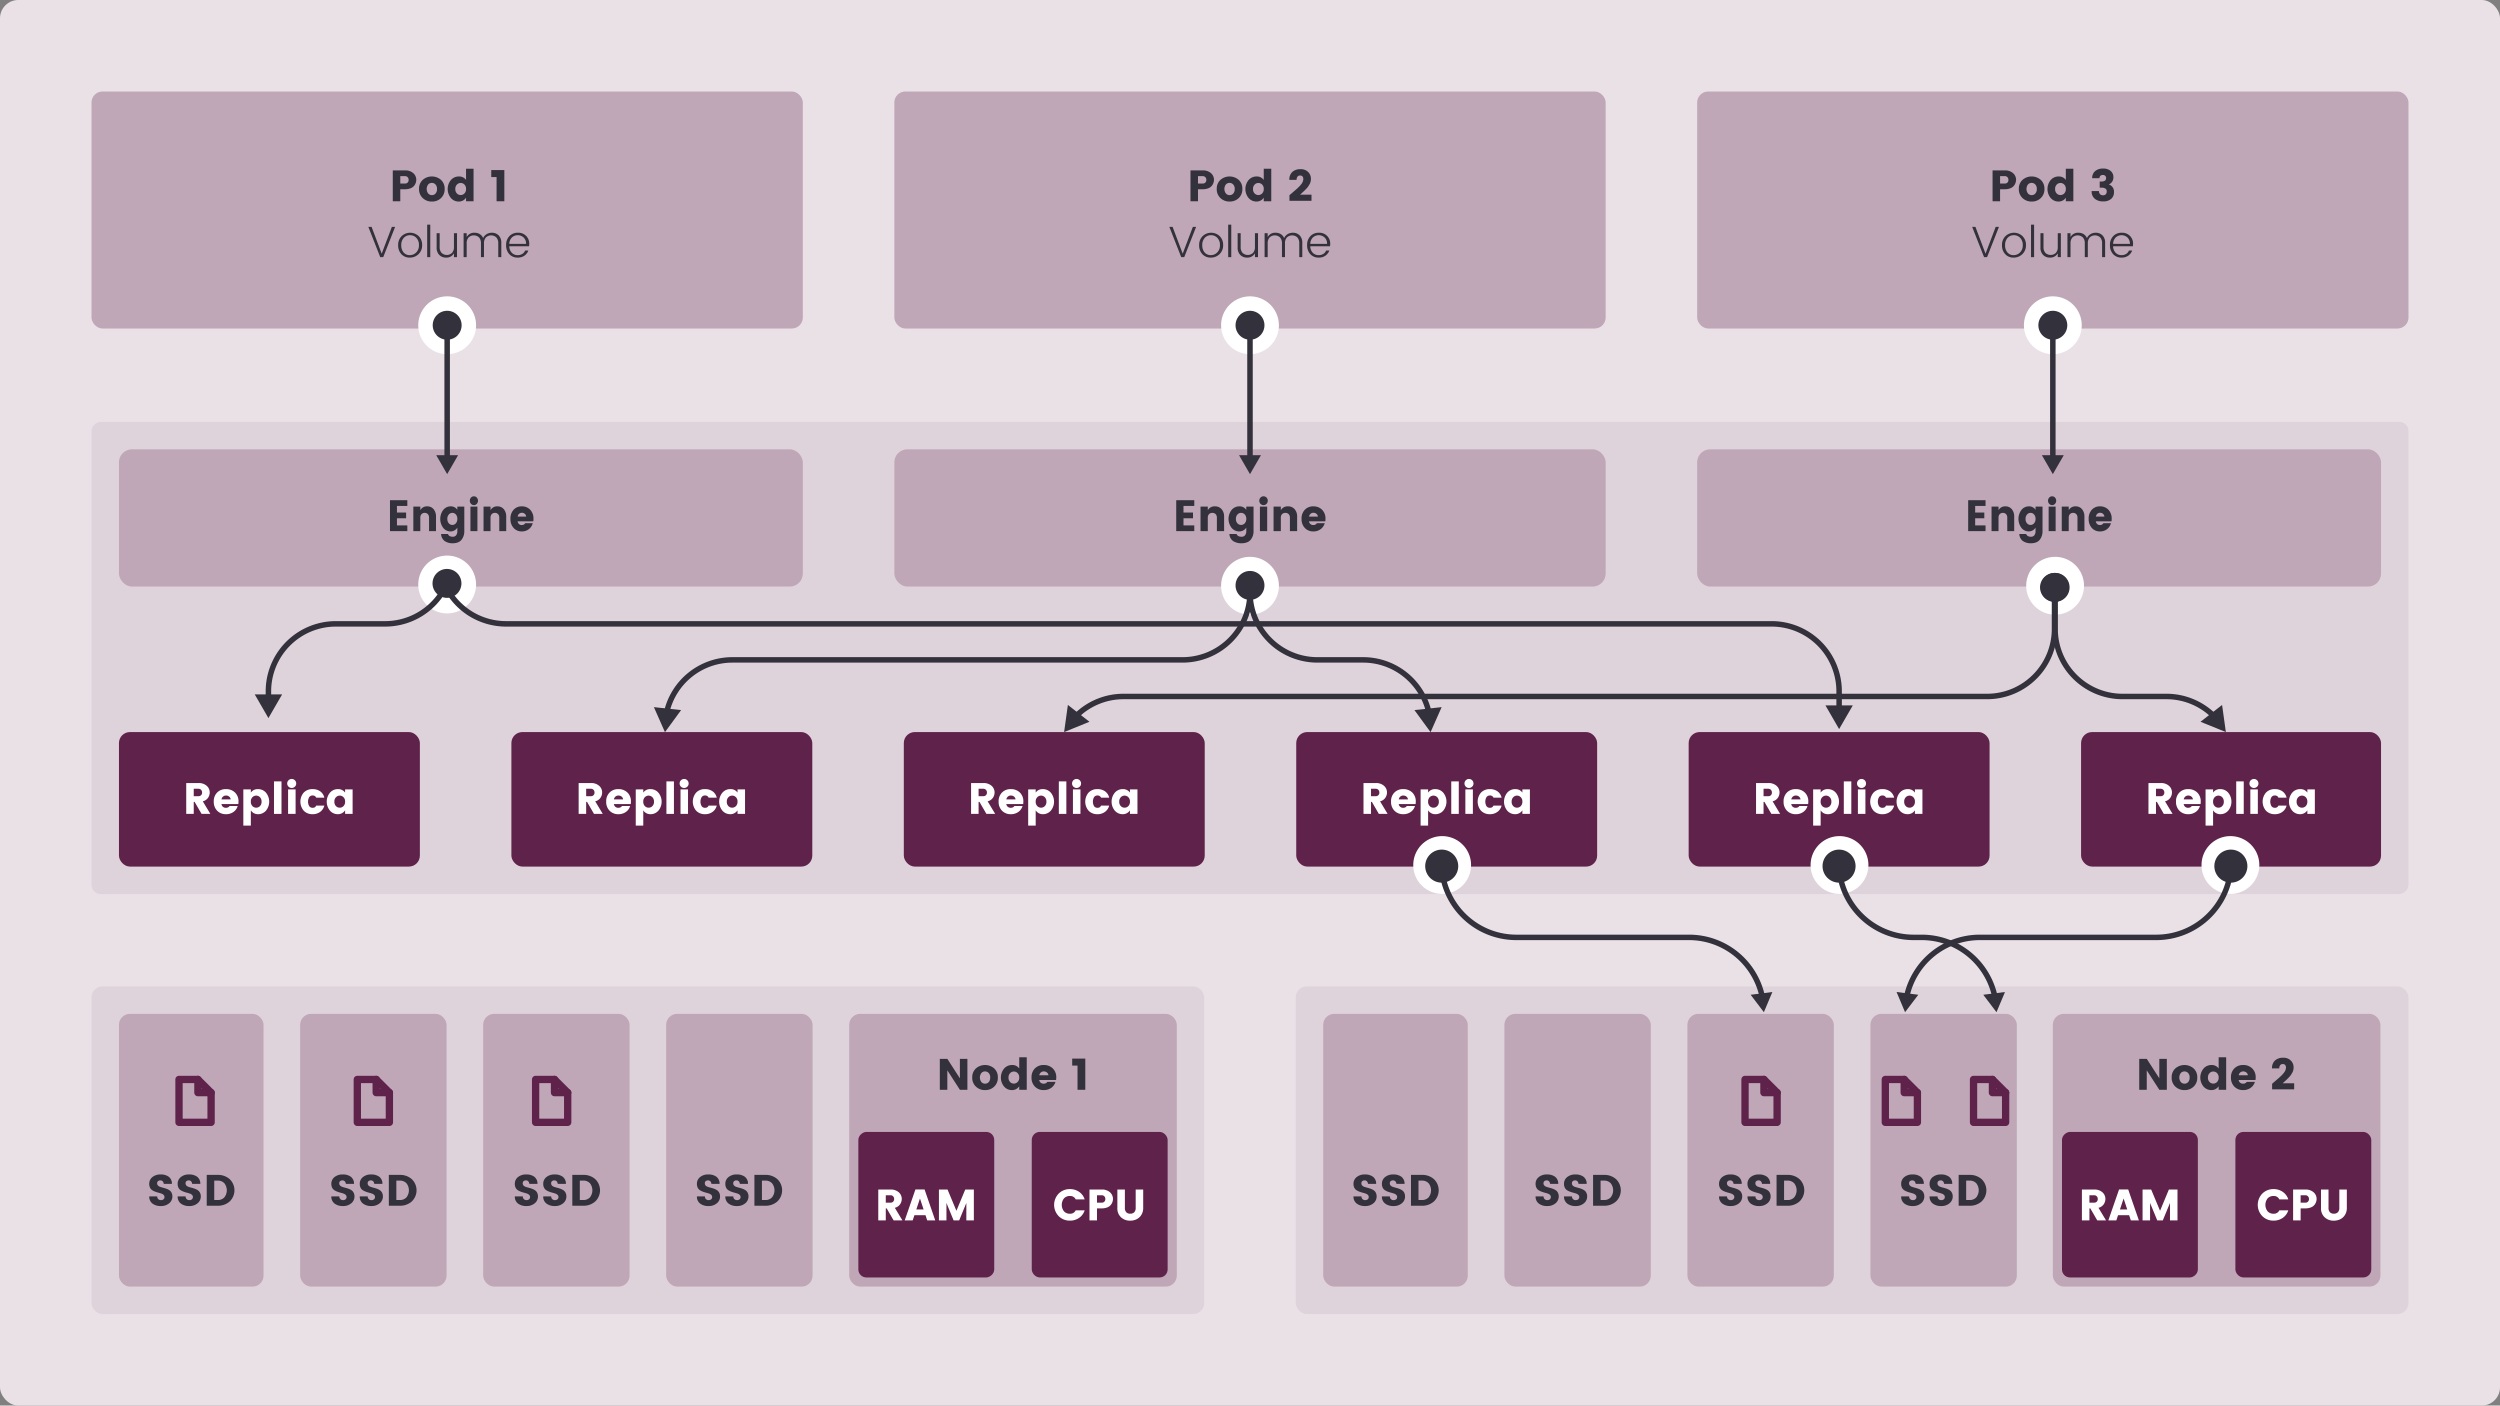 <svg id="Layer_1" data-name="Layer 1" xmlns="http://www.w3.org/2000/svg" viewBox="0 0 1366 768"><rect x="0" y="0" width="1366" height="768" fill="#808080" stroke="none"/><defs><style>.cls-1{fill:#eae1e7;}.cls-2{fill:#dfd3db;}.cls-3{fill:#bfa7b7;}.cls-4{fill:#5f224a;}.cls-5{fill:#33313b;}.cls-6{fill:#fff;}.cls-7,.cls-8{fill:none;}.cls-7{stroke:#33313b;stroke-miterlimit:10;stroke-width:3px;}.cls-8{stroke:#5f224a;stroke-linecap:round;stroke-linejoin:round;stroke-width:4px;}</style></defs><title>how-it-works</title><rect class="cls-1" width="1366" height="768" rx="10"/><rect class="cls-2" x="708" y="538.959" width="608" height="179.041" rx="6"/><rect class="cls-3" x="1121.667" y="553.959" width="179" height="149.041" rx="6"/><rect class="cls-4" x="1221.417" y="618.479" width="74.25" height="79.521" rx="4.401" transform="translate(2517.083 1316.479) rotate(180)"/><rect class="cls-4" x="1124.031" y="621.115" width="79.521" height="74.25" rx="4.37" transform="translate(1822.031 -505.552) rotate(90)"/><path class="cls-5" d="M1179.85,578.564h4.104V595.46h-4.104l-6.863-10.632V595.46h-4.104V578.564h4.104l6.863,10.632Z"/><path class="cls-5" d="M1188.623,593.732a6.512,6.512,0,0,1-2.028-4.992,6.417,6.417,0,0,1,2.017-4.956,7.611,7.611,0,0,1,9.972,0,6.438,6.438,0,0,1,2.004,4.956,6.573,6.573,0,0,1-1.992,4.992,6.926,6.926,0,0,1-4.968,1.896A7.05,7.05,0,0,1,1188.623,593.732Zm6.972-2.473a3.497,3.497,0,0,0,.816-2.495,3.398,3.398,0,0,0-.84-2.484,2.708,2.708,0,0,0-1.992-.853,2.669,2.669,0,0,0-1.98.853,4.109,4.109,0,0,0,.024,4.979,2.722,2.722,0,0,0,2.004.864A2.609,2.609,0,0,0,1195.595,591.26Z"/><path class="cls-5" d="M1204.018,593.708a7.721,7.721,0,0,1,0-9.852,5.662,5.662,0,0,1,4.332-1.933,4.546,4.546,0,0,1,3.924,1.896V577.7h4.104V595.46h-4.104V593.517a4.638,4.638,0,0,1-3.983,2.111A5.614,5.614,0,0,1,1204.018,593.708Zm7.368-2.496a3.258,3.258,0,0,0,.888-2.447,3.22,3.22,0,0,0-.888-2.437,2.856,2.856,0,0,0-4.08.012,3.261,3.261,0,0,0-.888,2.448,3.221,3.221,0,0,0,.888,2.437,2.854,2.854,0,0,0,4.08-.013Z"/><path class="cls-5" d="M1225.667,595.628a6.475,6.475,0,0,1-4.8-1.884,6.787,6.787,0,0,1-1.872-5.004,6.688,6.688,0,0,1,1.859-4.968,6.533,6.533,0,0,1,4.812-1.849,6.874,6.874,0,0,1,4.896,1.824,6.607,6.607,0,0,1,1.944,5.064,8.284,8.284,0,0,1-.096,1.296h-9.217a2.337,2.337,0,0,0,2.244,2.016,3.261,3.261,0,0,0,1.164-.156,2.059,2.059,0,0,0,.564-.312,4.185,4.185,0,0,0,.468-.516h4.44a5.888,5.888,0,0,1-2.305,3.252A6.863,6.863,0,0,1,1225.667,595.628Zm1.752-9.611a2.611,2.611,0,0,0-1.704-.589,2.424,2.424,0,0,0-1.656.589,2.553,2.553,0,0,0-.84,1.523h5.016A2.178,2.178,0,0,0,1227.419,586.017Z"/><path class="cls-5" d="M1241.482,595.22v-3.048q.649-.576,1.824-1.584,1.176-1.008,1.824-1.571.647-.564,1.512-1.416a12.158,12.158,0,0,0,1.296-1.452,4.899,4.899,0,0,0,1.128-2.712q0-2.041-1.8-2.04a1.682,1.682,0,0,0-1.368.611,2.713,2.713,0,0,0-.504,1.765h-3.96a5.511,5.511,0,0,1,1.668-4.356,6.369,6.369,0,0,1,4.38-1.476,5.633,5.633,0,0,1,4.225,1.548,5.149,5.149,0,0,1,1.512,3.731,5.713,5.713,0,0,1-.72,2.904q-.432.721-.744,1.225a7.972,7.972,0,0,1-1.032,1.248q-.719.744-1.056,1.079-.337.337-1.236,1.152-.899.816-1.14,1.056h6.24v3.336Z"/><path class="cls-6" d="M1141.659,660.258v6.552h-4.104V649.962h6.648a6.457,6.457,0,0,1,4.56,1.512,4.796,4.796,0,0,1,1.632,3.648,5.248,5.248,0,0,1-.888,2.855,4.846,4.846,0,0,1-2.904,1.969l4.128,6.863h-4.8l-3.792-6.552Zm0-7.176v4.056h2.544a1.967,1.967,0,0,0,1.476-.552,1.987,1.987,0,0,0,.54-1.452,2.044,2.044,0,0,0-.552-1.476,1.932,1.932,0,0,0-1.464-.576Z"/><path class="cls-6" d="M1164.291,666.81l-.936-2.832h-6.049l-.936,2.832h-4.368l5.856-16.896h4.992l5.832,16.896Zm-5.952-5.952h3.984l-1.992-6Z"/><path class="cls-6" d="M1189.779,649.962v16.848h-4.104v-9.504l-3.912,9.504h-3.048l-3.912-9.504v9.504h-4.104V649.962h4.704l4.848,11.616,4.824-11.616Z"/><path class="cls-6" d="M1236.145,664.518a8.868,8.868,0,0,1,0-12.359,8.468,8.468,0,0,1,6.132-2.437,8.655,8.655,0,0,1,4.992,1.488,7.763,7.763,0,0,1,3.048,4.128h-4.896a3.222,3.222,0,0,0-3.071-1.848,4.288,4.288,0,0,0-3.324,1.319,5.742,5.742,0,0,0,0,7.057,4.288,4.288,0,0,0,3.324,1.319,3.222,3.222,0,0,0,3.071-1.848h4.896a7.763,7.763,0,0,1-3.048,4.128,8.655,8.655,0,0,1-4.992,1.488A8.468,8.468,0,0,1,1236.145,664.518Z"/><path class="cls-6" d="M1265.797,655.122a5.314,5.314,0,0,1-1.224,3.288,4.587,4.587,0,0,1-1.932,1.332,8.128,8.128,0,0,1-3.036.516h-2.544v6.552h-4.104V649.962h6.648a6.457,6.457,0,0,1,4.56,1.512A4.796,4.796,0,0,1,1265.797,655.122Zm-8.735,2.016h2.544a1.967,1.967,0,0,0,1.476-.552,1.987,1.987,0,0,0,.54-1.452,2.044,2.044,0,0,0-.552-1.476,1.932,1.932,0,0,0-1.464-.576h-2.544Z"/><path class="cls-6" d="M1268.196,660.018V649.962h4.104v10.056a3.335,3.335,0,0,0,.744,2.328,2.805,2.805,0,0,0,2.184.816,2.886,2.886,0,0,0,2.208-.816,3.27,3.27,0,0,0,.769-2.328V649.962h4.104v10.056a6.955,6.955,0,0,1-1.044,3.853,6.271,6.271,0,0,1-2.64,2.363,8.108,8.108,0,0,1-3.468.744,7.099,7.099,0,0,1-4.944-1.823A6.574,6.574,0,0,1,1268.196,660.018Z"/><rect class="cls-2" x="554" y="-273.5" width="258" height="1266" rx="5" transform="translate(1042.5 -323.5) rotate(90)"/><rect class="cls-4" x="708.262" y="400" width="164.421" height="73.5" rx="6"/><rect class="cls-4" x="493.842" y="400" width="164.42" height="73.5" rx="6"/><rect class="cls-4" x="279.421" y="400" width="164.421" height="73.5" rx="6"/><rect class="cls-4" x="1137.104" y="400" width="163.896" height="73.5" rx="6"/><rect class="cls-4" x="65" y="400" width="164.421" height="73.5" rx="6"/><rect class="cls-4" x="922.683" y="400" width="164.421" height="73.5" rx="6"/><rect class="cls-3" x="488.667" y="50" width="388.666" height="129.5" rx="6"/><rect class="cls-3" x="927.333" y="50" width="388.666" height="129.5" rx="6"/><rect class="cls-3" x="50" y="50" width="388.667" height="129.5" rx="6"/><rect class="cls-3" x="65" y="245.5" width="373.667" height="75" rx="7.104"/><rect class="cls-3" x="488.667" y="245.5" width="388.667" height="75" rx="7.104"/><rect class="cls-3" x="927.333" y="245.5" width="373.667" height="75" rx="7.104"/><path class="cls-6" d="M105.859,438.158V444.71h-4.104V427.861h6.648a6.453,6.453,0,0,1,4.56,1.513,4.794,4.794,0,0,1,1.632,3.647,5.249,5.249,0,0,1-.888,2.856,4.844,4.844,0,0,1-2.904,1.968l4.128,6.864h-4.8l-3.792-6.552Zm0-7.177v4.057h2.544a1.882,1.882,0,0,0,2.016-2.004,2.045,2.045,0,0,0-.552-1.477,1.936,1.936,0,0,0-1.464-.576Z"/><path class="cls-6" d="M123.475,444.878a6.475,6.475,0,0,1-4.8-1.884,6.788,6.788,0,0,1-1.872-5.005,6.689,6.689,0,0,1,1.859-4.968,6.537,6.537,0,0,1,4.812-1.848,6.874,6.874,0,0,1,4.896,1.824,6.605,6.605,0,0,1,1.944,5.063,8.264,8.264,0,0,1-.096,1.296h-9.217a2.34,2.34,0,0,0,2.244,2.017,3.261,3.261,0,0,0,1.164-.156,2.057,2.057,0,0,0,.564-.312,4.111,4.111,0,0,0,.468-.516h4.44a5.888,5.888,0,0,1-2.305,3.252A6.864,6.864,0,0,1,123.475,444.878Zm1.752-9.612a2.615,2.615,0,0,0-1.704-.588,2.428,2.428,0,0,0-1.656.588,2.558,2.558,0,0,0-.84,1.524h5.016A2.182,2.182,0,0,0,125.227,435.266Z"/><path class="cls-6" d="M137.059,433.069a4.545,4.545,0,0,1,3.924-1.896,5.666,5.666,0,0,1,4.332,1.932,7.722,7.722,0,0,1,0,9.853,5.64,5.64,0,0,1-4.296,1.92,4.542,4.542,0,0,1-3.96-2.112v8.328h-4.104V431.317h4.104Zm4.968,7.404a3.217,3.217,0,0,0,.888-2.436,3.259,3.259,0,0,0-.888-2.448,2.853,2.853,0,0,0-4.08-.012,3.217,3.217,0,0,0-.888,2.436,3.261,3.261,0,0,0,.888,2.448,2.853,2.853,0,0,0,4.08.012Z"/><path class="cls-6" d="M149.707,444.71V426.95h4.104V444.71Z"/><path class="cls-6" d="M161.155,429.806a2.462,2.462,0,1,1,.696-1.716A2.318,2.318,0,0,1,161.155,429.806ZM157.411,444.71V431.317h4.104V444.71Z"/><path class="cls-6" d="M165.991,443.006a7.614,7.614,0,0,1,0-9.972,6.511,6.511,0,0,1,4.812-1.86,6.978,6.978,0,0,1,4.151,1.212,5.769,5.769,0,0,1,2.257,3.468h-4.44a1.951,1.951,0,0,0-1.884-1.2,2.199,2.199,0,0,0-1.944.925,4.985,4.985,0,0,0,0,4.872,2.117,2.117,0,0,0,1.86.924,2.296,2.296,0,0,0,1.2-.265,2.225,2.225,0,0,0,.768-.936h4.44a5.963,5.963,0,0,1-2.28,3.432,6.768,6.768,0,0,1-4.128,1.272A6.489,6.489,0,0,1,165.991,443.006Z"/><path class="cls-6" d="M180.306,442.958a7.722,7.722,0,0,1,0-9.853,5.665,5.665,0,0,1,4.332-1.932,4.545,4.545,0,0,1,3.924,1.896v-1.752h4.104V444.71h-4.104v-1.944a4.639,4.639,0,0,1-3.983,2.112A5.614,5.614,0,0,1,180.306,442.958Zm7.368-2.496a3.261,3.261,0,0,0,.888-2.448,3.217,3.217,0,0,0-.888-2.436,2.853,2.853,0,0,0-4.08.012,3.259,3.259,0,0,0-.888,2.448,3.217,3.217,0,0,0,.888,2.436,2.853,2.853,0,0,0,4.08-.012Z"/><path class="cls-6" d="M320.28,438.158V444.71h-4.104V427.861H322.825a6.45,6.45,0,0,1,4.559,1.513,4.795,4.795,0,0,1,1.633,3.647,5.25,5.25,0,0,1-.889,2.856,4.841,4.841,0,0,1-2.904,1.968l4.129,6.864h-4.801l-3.791-6.552Zm0-7.177v4.057H322.825a1.883,1.883,0,0,0,2.016-2.004,2.042,2.042,0,0,0-.553-1.477,1.932,1.932,0,0,0-1.463-.576Z"/><path class="cls-6" d="M337.897,444.878a6.477,6.477,0,0,1-4.801-1.884,6.787,6.787,0,0,1-1.871-5.005,6.689,6.689,0,0,1,1.859-4.968,6.537,6.537,0,0,1,4.812-1.848,6.872,6.872,0,0,1,4.895,1.824,6.602,6.602,0,0,1,1.945,5.063,8.384,8.384,0,0,1-.096,1.296h-9.217a2.337,2.337,0,0,0,2.244,2.017,3.261,3.261,0,0,0,1.164-.156,2.072,2.072,0,0,0,.564-.312,4.12,4.12,0,0,0,.467-.516h4.441a5.888,5.888,0,0,1-2.305,3.252A6.866,6.866,0,0,1,337.897,444.878Zm1.752-9.612a2.616,2.616,0,0,0-1.705-.588,2.43,2.43,0,0,0-1.656.588,2.563,2.563,0,0,0-.84,1.524h5.016A2.181,2.181,0,0,0,339.649,435.266Z"/><path class="cls-6" d="M351.481,433.069a4.544,4.544,0,0,1,3.924-1.896,5.669,5.669,0,0,1,4.332,1.932,7.722,7.722,0,0,1,0,9.853,5.644,5.644,0,0,1-4.297,1.92,4.54,4.54,0,0,1-3.959-2.112v8.328h-4.105V431.317h4.105Zm4.967,7.404a3.218,3.218,0,0,0,.889-2.436,3.26,3.26,0,0,0-.889-2.448,2.853,2.853,0,0,0-4.08-.012,3.217,3.217,0,0,0-.887,2.436,3.26,3.26,0,0,0,.887,2.448,2.853,2.853,0,0,0,4.08.012Z"/><path class="cls-6" d="M364.128,444.71V426.95h4.105V444.71Z"/><path class="cls-6" d="M375.577,429.806a2.465,2.465,0,1,1,.695-1.716A2.322,2.322,0,0,1,375.577,429.806ZM371.833,444.71V431.317h4.104V444.71Z"/><path class="cls-6" d="M380.413,443.006a7.614,7.614,0,0,1,0-9.972,6.511,6.511,0,0,1,4.812-1.86,6.975,6.975,0,0,1,4.15,1.212,5.766,5.766,0,0,1,2.258,3.468h-4.441a1.949,1.949,0,0,0-1.883-1.2,2.2,2.2,0,0,0-1.945.925,4.992,4.992,0,0,0,0,4.872,2.118,2.118,0,0,0,1.861.924,2.289,2.289,0,0,0,1.199-.265,2.225,2.225,0,0,0,.768-.936h4.441a5.96,5.96,0,0,1-2.281,3.432,6.765,6.765,0,0,1-4.127,1.272A6.489,6.489,0,0,1,380.413,443.006Z"/><path class="cls-6" d="M394.727,442.958a7.722,7.722,0,0,1,0-9.853,5.666,5.666,0,0,1,4.332-1.932,4.544,4.544,0,0,1,3.924,1.896v-1.752h4.105V444.71H402.983v-1.944a4.637,4.637,0,0,1-3.982,2.112A5.616,5.616,0,0,1,394.727,442.958Zm7.369-2.496a3.26,3.26,0,0,0,.887-2.448,3.217,3.217,0,0,0-.887-2.436,2.853,2.853,0,0,0-4.08.012,3.26,3.26,0,0,0-.889,2.448,3.218,3.218,0,0,0,.889,2.436,2.853,2.853,0,0,0,4.08-.012Z"/><path class="cls-6" d="M534.701,438.158V444.71h-4.104V427.861h6.648a6.453,6.453,0,0,1,4.56,1.513,4.794,4.794,0,0,1,1.632,3.647,5.249,5.249,0,0,1-.888,2.856,4.844,4.844,0,0,1-2.904,1.968l4.128,6.864h-4.8l-3.792-6.552Zm0-7.177v4.057h2.544a1.882,1.882,0,0,0,2.016-2.004,2.045,2.045,0,0,0-.552-1.477,1.936,1.936,0,0,0-1.464-.576Z"/><path class="cls-6" d="M552.317,444.878a6.475,6.475,0,0,1-4.8-1.884,6.788,6.788,0,0,1-1.872-5.005,6.689,6.689,0,0,1,1.859-4.968,6.537,6.537,0,0,1,4.812-1.848,6.874,6.874,0,0,1,4.896,1.824,6.605,6.605,0,0,1,1.944,5.063,8.264,8.264,0,0,1-.096,1.296h-9.217a2.34,2.34,0,0,0,2.244,2.017,3.261,3.261,0,0,0,1.164-.156,2.057,2.057,0,0,0,.564-.312,4.111,4.111,0,0,0,.468-.516h4.44a5.888,5.888,0,0,1-2.305,3.252A6.864,6.864,0,0,1,552.317,444.878Zm1.752-9.612a2.615,2.615,0,0,0-1.704-.588,2.428,2.428,0,0,0-1.656.588A2.558,2.558,0,0,0,549.869,436.79h5.016A2.182,2.182,0,0,0,554.069,435.266Z"/><path class="cls-6" d="M565.901,433.069a4.545,4.545,0,0,1,3.924-1.896,5.666,5.666,0,0,1,4.332,1.932,7.722,7.722,0,0,1,0,9.853,5.64,5.64,0,0,1-4.296,1.92,4.542,4.542,0,0,1-3.96-2.112v8.328h-4.104V431.317h4.104Zm4.968,7.404a3.217,3.217,0,0,0,.888-2.436,3.259,3.259,0,0,0-.888-2.448,2.853,2.853,0,0,0-4.08-.012,3.217,3.217,0,0,0-.888,2.436,3.261,3.261,0,0,0,.888,2.448,2.853,2.853,0,0,0,4.08.012Z"/><path class="cls-6" d="M578.549,444.71V426.95h4.104V444.71Z"/><path class="cls-6" d="M589.997,429.806a2.462,2.462,0,1,1,.696-1.716A2.318,2.318,0,0,1,589.997,429.806ZM586.253,444.71V431.317h4.104V444.71Z"/><path class="cls-6" d="M594.833,443.006a7.614,7.614,0,0,1,0-9.972,6.511,6.511,0,0,1,4.812-1.86,6.978,6.978,0,0,1,4.151,1.212,5.769,5.769,0,0,1,2.257,3.468h-4.44a1.951,1.951,0,0,0-1.884-1.2,2.199,2.199,0,0,0-1.944.925,4.985,4.985,0,0,0,0,4.872,2.117,2.117,0,0,0,1.86.924,2.296,2.296,0,0,0,1.2-.265,2.225,2.225,0,0,0,.768-.936h4.44a5.963,5.963,0,0,1-2.28,3.432,6.768,6.768,0,0,1-4.128,1.272A6.489,6.489,0,0,1,594.833,443.006Z"/><path class="cls-6" d="M609.148,442.958a7.722,7.722,0,0,1,0-9.853,5.665,5.665,0,0,1,4.332-1.932,4.545,4.545,0,0,1,3.924,1.896v-1.752h4.104V444.71H617.404v-1.944a4.639,4.639,0,0,1-3.983,2.112A5.614,5.614,0,0,1,609.148,442.958Zm7.368-2.496a3.261,3.261,0,0,0,.888-2.448,3.217,3.217,0,0,0-.888-2.436,2.853,2.853,0,0,0-4.08.012,3.259,3.259,0,0,0-.888,2.448,3.217,3.217,0,0,0,.888,2.436,2.853,2.853,0,0,0,4.08-.012Z"/><path class="cls-6" d="M749.122,438.158V444.71h-4.104V427.861h6.648a6.453,6.453,0,0,1,4.56,1.513,4.794,4.794,0,0,1,1.632,3.647,5.249,5.249,0,0,1-.888,2.856,4.844,4.844,0,0,1-2.904,1.968l4.128,6.864h-4.8l-3.792-6.552Zm0-7.177v4.057h2.544a1.882,1.882,0,0,0,2.016-2.004,2.045,2.045,0,0,0-.552-1.477,1.936,1.936,0,0,0-1.464-.576Z"/><path class="cls-6" d="M766.738,444.878a6.475,6.475,0,0,1-4.8-1.884,6.788,6.788,0,0,1-1.872-5.005,6.689,6.689,0,0,1,1.859-4.968,6.537,6.537,0,0,1,4.812-1.848,6.874,6.874,0,0,1,4.896,1.824,6.605,6.605,0,0,1,1.944,5.063,8.265,8.265,0,0,1-.096,1.296h-9.217a2.34,2.34,0,0,0,2.244,2.017,3.261,3.261,0,0,0,1.164-.156,2.057,2.057,0,0,0,.564-.312,4.112,4.112,0,0,0,.468-.516h4.44a5.888,5.888,0,0,1-2.305,3.252A6.864,6.864,0,0,1,766.738,444.878Zm1.752-9.612a2.615,2.615,0,0,0-1.704-.588,2.428,2.428,0,0,0-1.656.588,2.558,2.558,0,0,0-.84,1.524h5.016A2.182,2.182,0,0,0,768.49,435.266Z"/><path class="cls-6" d="M780.322,433.069a4.545,4.545,0,0,1,3.924-1.896,5.666,5.666,0,0,1,4.332,1.932,7.722,7.722,0,0,1,0,9.853,5.64,5.64,0,0,1-4.296,1.92,4.542,4.542,0,0,1-3.96-2.112v8.328h-4.104V431.317h4.104Zm4.968,7.404a3.217,3.217,0,0,0,.888-2.436,3.259,3.259,0,0,0-.888-2.448,2.853,2.853,0,0,0-4.08-.012,3.217,3.217,0,0,0-.888,2.436,3.261,3.261,0,0,0,.888,2.448,2.853,2.853,0,0,0,4.08.012Z"/><path class="cls-6" d="M792.97,444.71V426.95H797.074V444.71Z"/><path class="cls-6" d="M804.418,429.806a2.462,2.462,0,1,1,.696-1.716A2.318,2.318,0,0,1,804.418,429.806ZM800.674,444.71V431.317h4.104V444.71Z"/><path class="cls-6" d="M809.254,443.006a7.614,7.614,0,0,1,0-9.972,6.511,6.511,0,0,1,4.812-1.86,6.978,6.978,0,0,1,4.151,1.212,5.769,5.769,0,0,1,2.257,3.468H816.034a1.951,1.951,0,0,0-1.884-1.2,2.199,2.199,0,0,0-1.944.925,4.985,4.985,0,0,0,0,4.872,2.117,2.117,0,0,0,1.86.924,2.296,2.296,0,0,0,1.2-.265,2.225,2.225,0,0,0,.768-.936h4.44a5.963,5.963,0,0,1-2.28,3.432,6.768,6.768,0,0,1-4.128,1.272A6.489,6.489,0,0,1,809.254,443.006Z"/><path class="cls-6" d="M823.569,442.958a7.722,7.722,0,0,1,0-9.853,5.665,5.665,0,0,1,4.332-1.932,4.545,4.545,0,0,1,3.924,1.896v-1.752h4.104V444.71H831.825v-1.944a4.639,4.639,0,0,1-3.983,2.112A5.614,5.614,0,0,1,823.569,442.958Zm7.368-2.496a3.261,3.261,0,0,0,.888-2.448,3.217,3.217,0,0,0-.888-2.436,2.853,2.853,0,0,0-4.08.012,3.259,3.259,0,0,0-.888,2.448,3.217,3.217,0,0,0,.888,2.436,2.853,2.853,0,0,0,4.08-.012Z"/><path class="cls-6" d="M963.606,438.158V444.71h-4.105V427.861h6.648a6.455,6.455,0,0,1,4.561,1.513,4.793,4.793,0,0,1,1.631,3.647,5.248,5.248,0,0,1-.887,2.856,4.847,4.847,0,0,1-2.904,1.968l4.127,6.864h-4.799l-3.793-6.552Zm0-7.177v4.057h2.543a1.88,1.88,0,0,0,2.016-2.004,2.048,2.048,0,0,0-.551-1.477,1.939,1.939,0,0,0-1.465-.576Z"/><path class="cls-6" d="M981.221,444.878a6.473,6.473,0,0,1-4.799-1.884,6.788,6.788,0,0,1-1.873-5.005,6.689,6.689,0,0,1,1.859-4.968,6.537,6.537,0,0,1,4.812-1.848,6.877,6.877,0,0,1,4.896,1.824,6.608,6.608,0,0,1,1.943,5.063,8.149,8.149,0,0,1-.096,1.296h-9.217a2.342,2.342,0,0,0,2.244,2.017,3.261,3.261,0,0,0,1.164-.156,2.042,2.042,0,0,0,.564-.312,4.103,4.103,0,0,0,.469-.516h4.439a5.888,5.888,0,0,1-2.305,3.252A6.862,6.862,0,0,1,981.221,444.878Zm1.752-9.612a2.614,2.614,0,0,0-1.703-.588,2.426,2.426,0,0,0-1.656.588,2.553,2.553,0,0,0-.84,1.524h5.016A2.183,2.183,0,0,0,982.973,435.266Z"/><path class="cls-6" d="M994.805,433.069a4.546,4.546,0,0,1,3.924-1.896,5.663,5.663,0,0,1,4.332,1.932,7.722,7.722,0,0,1,0,9.853,5.637,5.637,0,0,1-4.295,1.92,4.543,4.543,0,0,1-3.961-2.112v8.328H990.702V431.317h4.104Zm4.969,7.404a3.217,3.217,0,0,0,.887-2.436,3.259,3.259,0,0,0-.887-2.448,2.853,2.853,0,0,0-4.08-.012,3.218,3.218,0,0,0-.889,2.436,3.261,3.261,0,0,0,.889,2.448,2.853,2.853,0,0,0,4.08.012Z"/><path class="cls-6" d="M1007.454,444.71V426.95h4.104V444.71Z"/><path class="cls-6" d="M1018.901,429.806a2.46,2.46,0,1,1,.697-1.716A2.315,2.315,0,0,1,1018.901,429.806ZM1015.157,444.71V431.317h4.105V444.71Z"/><path class="cls-6" d="M1023.737,443.006a7.614,7.614,0,0,1,0-9.972,6.511,6.511,0,0,1,4.812-1.86,6.981,6.981,0,0,1,4.152,1.212,5.772,5.772,0,0,1,2.256,3.468h-4.439a1.952,1.952,0,0,0-1.885-1.2,2.199,2.199,0,0,0-1.943.925,4.978,4.978,0,0,0,0,4.872,2.115,2.115,0,0,0,1.859.924,2.302,2.302,0,0,0,1.201-.265,2.225,2.225,0,0,0,.768-.936h4.439a5.966,5.966,0,0,1-2.279,3.432,6.771,6.771,0,0,1-4.129,1.272A6.489,6.489,0,0,1,1023.737,443.006Z"/><path class="cls-6" d="M1038.054,442.958a7.722,7.722,0,0,1,0-9.853,5.663,5.663,0,0,1,4.332-1.932,4.546,4.546,0,0,1,3.924,1.896v-1.752h4.104V444.71h-4.104v-1.944a4.64,4.64,0,0,1-3.984,2.112A5.612,5.612,0,0,1,1038.054,442.958Zm7.367-2.496a3.261,3.261,0,0,0,.889-2.448,3.218,3.218,0,0,0-.889-2.436,2.853,2.853,0,0,0-4.08.012,3.259,3.259,0,0,0-.887,2.448,3.217,3.217,0,0,0,.887,2.436,2.853,2.853,0,0,0,4.08-.012Z"/><path class="cls-6" d="M1178.026,438.158V444.71h-4.104V427.861h6.648a6.45,6.45,0,0,1,4.559,1.513,4.795,4.795,0,0,1,1.633,3.647,5.25,5.25,0,0,1-.889,2.856,4.841,4.841,0,0,1-2.904,1.968l4.129,6.864h-4.801l-3.791-6.552Zm0-7.177v4.057h2.545a1.883,1.883,0,0,0,2.016-2.004,2.042,2.042,0,0,0-.553-1.477,1.932,1.932,0,0,0-1.463-.576Z"/><path class="cls-6" d="M1195.643,444.878a6.477,6.477,0,0,1-4.801-1.884,6.787,6.787,0,0,1-1.871-5.005,6.689,6.689,0,0,1,1.859-4.968,6.537,6.537,0,0,1,4.812-1.848,6.872,6.872,0,0,1,4.895,1.824,6.602,6.602,0,0,1,1.945,5.063,8.384,8.384,0,0,1-.096,1.296h-9.217a2.337,2.337,0,0,0,2.244,2.017,3.261,3.261,0,0,0,1.164-.156,2.072,2.072,0,0,0,.564-.312,4.121,4.121,0,0,0,.467-.516h4.441a5.888,5.888,0,0,1-2.305,3.252A6.866,6.866,0,0,1,1195.643,444.878Zm1.752-9.612a2.616,2.616,0,0,0-1.705-.588,2.43,2.43,0,0,0-1.656.588,2.563,2.563,0,0,0-.84,1.524h5.016A2.181,2.181,0,0,0,1197.395,435.266Z"/><path class="cls-6" d="M1209.227,433.069a4.544,4.544,0,0,1,3.924-1.896,5.669,5.669,0,0,1,4.332,1.932,7.722,7.722,0,0,1,0,9.853,5.644,5.644,0,0,1-4.297,1.92,4.54,4.54,0,0,1-3.959-2.112v8.328h-4.105V431.317h4.105Zm4.967,7.404a3.218,3.218,0,0,0,.889-2.436,3.26,3.26,0,0,0-.889-2.448,2.853,2.853,0,0,0-4.08-.012,3.217,3.217,0,0,0-.887,2.436,3.26,3.26,0,0,0,.887,2.448,2.853,2.853,0,0,0,4.08.012Z"/><path class="cls-6" d="M1221.874,444.71V426.95h4.105V444.71Z"/><path class="cls-6" d="M1233.323,429.806a2.465,2.465,0,1,1,.695-1.716A2.322,2.322,0,0,1,1233.323,429.806Zm-3.744,14.904V431.317h4.104V444.71Z"/><path class="cls-6" d="M1238.159,443.006a7.614,7.614,0,0,1,0-9.972,6.511,6.511,0,0,1,4.812-1.86,6.975,6.975,0,0,1,4.15,1.212,5.766,5.766,0,0,1,2.258,3.468h-4.441a1.949,1.949,0,0,0-1.883-1.2,2.2,2.2,0,0,0-1.945.925,4.992,4.992,0,0,0,0,4.872,2.118,2.118,0,0,0,1.861.924,2.289,2.289,0,0,0,1.199-.265,2.225,2.225,0,0,0,.768-.936h4.441a5.96,5.96,0,0,1-2.281,3.432,6.765,6.765,0,0,1-4.127,1.272A6.489,6.489,0,0,1,1238.159,443.006Z"/><path class="cls-6" d="M1252.473,442.958a7.722,7.722,0,0,1,0-9.853,5.666,5.666,0,0,1,4.332-1.932,4.544,4.544,0,0,1,3.924,1.896v-1.752h4.105V444.71h-4.105v-1.944a4.637,4.637,0,0,1-3.982,2.112A5.616,5.616,0,0,1,1252.473,442.958Zm7.369-2.496a3.26,3.26,0,0,0,.887-2.448,3.217,3.217,0,0,0-.887-2.436,2.853,2.853,0,0,0-4.08.012,3.26,3.26,0,0,0-.889,2.448,3.218,3.218,0,0,0,.889,2.436,2.853,2.853,0,0,0,4.08-.012Z"/><path class="cls-5" d="M222.565,273.313v3.12h-5.669v3.624h4.999v3.12h-4.999v3.912h5.669v3.12h-9.485v-16.896Z"/><path class="cls-5" d="M229.662,276.817v1.968a4.008,4.008,0,0,1,3.771-2.112,4.369,4.369,0,0,1,3.471,1.536,6.172,6.172,0,0,1,1.328,4.176v7.824h-3.794v-7.272a2.897,2.897,0,0,0-.637-2.004,2.522,2.522,0,0,0-3.504,0,2.897,2.897,0,0,0-.636,2.004v7.272h-3.816V276.817Z"/><path class="cls-5" d="M242.204,288.458a8.173,8.173,0,0,1,0-9.852,5.112,5.112,0,0,1,4.028-1.932,4.133,4.133,0,0,1,3.649,1.896v-1.752h3.816V290.138a7.491,7.491,0,0,1-1.429,4.68,4.643,4.643,0,0,1-1.953,1.488,7.266,7.266,0,0,1-2.867.528,7.42,7.42,0,0,1-4.531-1.248,5.032,5.032,0,0,1-1.896-3.816h3.749q.536,1.512,2.679,1.512a2.258,2.258,0,0,0,1.74-.756,3.463,3.463,0,0,0,.692-2.388v-1.872a4.241,4.241,0,0,1-3.705,2.112A5.066,5.066,0,0,1,242.204,288.458Zm6.852-2.496a3.402,3.402,0,0,0,.826-2.448,3.357,3.357,0,0,0-.826-2.436,2.526,2.526,0,0,0-3.794.012,3.402,3.402,0,0,0-.826,2.448,3.358,3.358,0,0,0,.826,2.436,2.526,2.526,0,0,0,3.794-.012Z"/><path class="cls-5" d="M260.527,275.306a2.152,2.152,0,0,1-3.169,0,2.598,2.598,0,0,1,0-3.432,2.151,2.151,0,0,1,3.169,0,2.598,2.598,0,0,1,0,3.432Zm-3.481,14.904V276.817h3.816v13.392Z"/><path class="cls-5" d="M268.026,276.817v1.968a4.008,4.008,0,0,1,3.771-2.112,4.369,4.369,0,0,1,3.471,1.536,6.172,6.172,0,0,1,1.328,4.176v7.824h-3.794v-7.272a2.897,2.897,0,0,0-.637-2.004,2.522,2.522,0,0,0-3.504,0,2.897,2.897,0,0,0-.636,2.004v7.272h-3.816V276.817Z"/><path class="cls-5" d="M285.121,290.377a5.803,5.803,0,0,1-4.463-1.884,7.079,7.079,0,0,1-1.741-5.004,6.977,6.977,0,0,1,1.729-4.968,5.851,5.851,0,0,1,4.475-1.848,6.144,6.144,0,0,1,4.553,1.824,6.88,6.88,0,0,1,1.808,5.064,8.811,8.811,0,0,1-.089,1.296h-8.57a2.266,2.266,0,0,0,.737,1.452,1.979,1.979,0,0,0,1.35.564,2.84,2.84,0,0,0,1.083-.156,1.896,1.896,0,0,0,.524-.312,4.073,4.073,0,0,0,.435-.516h4.129a5.897,5.897,0,0,1-2.143,3.252A6.074,6.074,0,0,1,285.121,290.377Zm1.63-9.612a2.327,2.327,0,0,0-1.585-.588,2.161,2.161,0,0,0-1.54.588,2.617,2.617,0,0,0-.781,1.524h4.665A2.237,2.237,0,0,0,286.751,280.766Z"/><path class="cls-5" d="M227.454,98.271a5.312,5.312,0,0,1-1.224,3.288,4.582,4.582,0,0,1-1.932,1.332,8.118,8.118,0,0,1-3.036.516h-2.544v6.552h-4.104V93.111h6.648a6.455,6.455,0,0,1,4.56,1.512A4.795,4.795,0,0,1,227.454,98.271Zm-8.735,2.016h2.544a1.881,1.881,0,0,0,2.016-2.004,2.045,2.045,0,0,0-.552-1.476,1.934,1.934,0,0,0-1.464-.576h-2.544Z"/><path class="cls-5" d="M230.994,108.231a6.512,6.512,0,0,1-2.028-4.992,6.416,6.416,0,0,1,2.017-4.956,7.611,7.611,0,0,1,9.972,0,6.437,6.437,0,0,1,2.004,4.956,6.573,6.573,0,0,1-1.992,4.992,6.924,6.924,0,0,1-4.968,1.896A7.048,7.048,0,0,1,230.994,108.231Zm6.972-2.472a3.499,3.499,0,0,0,.816-2.496,3.398,3.398,0,0,0-.84-2.484,2.708,2.708,0,0,0-1.992-.852,2.668,2.668,0,0,0-1.98.852,4.109,4.109,0,0,0,.024,4.98,2.722,2.722,0,0,0,2.004.864A2.609,2.609,0,0,0,237.966,105.759Z"/><path class="cls-5" d="M246.389,108.208a7.722,7.722,0,0,1,0-9.852,5.663,5.663,0,0,1,4.332-1.932,4.545,4.545,0,0,1,3.924,1.896V92.2h4.104v17.76h-4.104v-1.944a4.638,4.638,0,0,1-3.983,2.112A5.614,5.614,0,0,1,246.389,108.208Zm7.368-2.496a3.26,3.26,0,0,0,.888-2.448,3.218,3.218,0,0,0-.888-2.436,2.855,2.855,0,0,0-4.08.012,3.26,3.26,0,0,0-.888,2.448,3.219,3.219,0,0,0,.888,2.436,2.854,2.854,0,0,0,4.08-.012Z"/><path class="cls-5" d="M271.326,109.959V96.735h-2.904V92.919H275.574v17.04Z"/><path class="cls-5" d="M207.762,140.51l-6.504-16.56h1.775l5.521,14.664,5.567-14.664h1.776l-6.504,16.56Z"/><path class="cls-5" d="M223.902,140.75a6.013,6.013,0,0,1-4.584-1.872,6.865,6.865,0,0,1-1.764-4.908,6.678,6.678,0,0,1,1.872-4.92,6.754,6.754,0,0,1,9.36,0,6.647,6.647,0,0,1,1.872,4.896,6.51,6.51,0,0,1-1.969,4.908A6.646,6.646,0,0,1,223.902,140.75Zm-.012-1.344a4.862,4.862,0,0,0,3.528-1.464,5.353,5.353,0,0,0,1.487-3.996,5.465,5.465,0,0,0-1.415-3.984,4.644,4.644,0,0,0-3.456-1.452,4.508,4.508,0,0,0-3.408,1.44,5.586,5.586,0,0,0-1.368,4.008,5.777,5.777,0,0,0,1.296,4.008A4.284,4.284,0,0,0,223.89,139.406Z"/><path class="cls-5" d="M233.418,140.51V122.75h1.681v17.76Z"/><path class="cls-5" d="M248.033,127.406h1.681v13.104H248.033v-2.136a4.581,4.581,0,0,1-4.344,2.376,5.018,5.018,0,0,1-3.648-1.428,5.492,5.492,0,0,1-1.464-4.116v-7.8h1.656v7.488a4.673,4.673,0,0,0,1.044,3.288,4.18,4.18,0,0,0,5.712,0,4.673,4.673,0,0,0,1.044-3.288Z"/><path class="cls-5" d="M254.994,127.406V129.542a4.58,4.58,0,0,1,4.344-2.376,5.319,5.319,0,0,1,2.796.744,4.471,4.471,0,0,1,1.836,2.184,5.02,5.02,0,0,1,1.932-2.16,5.447,5.447,0,0,1,2.893-.768,5.018,5.018,0,0,1,3.647,1.428,5.493,5.493,0,0,1,1.464,4.116v7.8h-1.655V133.022a4.678,4.678,0,0,0-1.044-3.288,4.18,4.18,0,0,0-5.712,0A4.674,4.674,0,0,0,264.449,133.022v7.488h-1.655V133.022a4.678,4.678,0,0,0-1.044-3.288,4.18,4.18,0,0,0-5.712,0A4.673,4.673,0,0,0,254.994,133.022v7.488h-1.681v-13.104Z"/><path class="cls-5" d="M282.858,140.75a5.96,5.96,0,0,1-4.561-1.872,6.927,6.927,0,0,1-1.752-4.932,6.8,6.8,0,0,1,1.788-4.92,6.139,6.139,0,0,1,4.632-1.86,5.881,5.881,0,0,1,6.204,6.096,8.269,8.269,0,0,1-.096,1.296h-10.8a5.183,5.183,0,0,0,1.367,3.552,4.319,4.319,0,0,0,3.217,1.296,4.62,4.62,0,0,0,2.579-.696,3.607,3.607,0,0,0,1.477-1.824h1.8a6.159,6.159,0,0,1-2.112,2.772A6.089,6.089,0,0,1,282.858,140.75Zm4.584-7.512a4.606,4.606,0,0,0-1.309-3.444,4.732,4.732,0,0,0-6.456-.024,5.042,5.042,0,0,0-1.403,3.468Z"/><path class="cls-5" d="M663.32,98.271a5.312,5.312,0,0,1-1.224,3.288,4.582,4.582,0,0,1-1.932,1.332,8.118,8.118,0,0,1-3.036.516h-2.544v6.552h-4.104V93.111h6.648a6.455,6.455,0,0,1,4.56,1.512A4.795,4.795,0,0,1,663.32,98.271Zm-8.735,2.016h2.544a1.881,1.881,0,0,0,2.016-2.004,2.045,2.045,0,0,0-.552-1.476,1.934,1.934,0,0,0-1.464-.576h-2.544Z"/><path class="cls-5" d="M666.86,108.231a6.512,6.512,0,0,1-2.028-4.992,6.416,6.416,0,0,1,2.017-4.956,7.611,7.611,0,0,1,9.972,0,6.437,6.437,0,0,1,2.004,4.956,6.573,6.573,0,0,1-1.992,4.992,6.924,6.924,0,0,1-4.968,1.896A7.048,7.048,0,0,1,666.86,108.231Zm6.972-2.472a3.499,3.499,0,0,0,.816-2.496,3.398,3.398,0,0,0-.84-2.484,2.708,2.708,0,0,0-1.992-.852,2.668,2.668,0,0,0-1.98.852,4.109,4.109,0,0,0,.024,4.98,2.722,2.722,0,0,0,2.004.864A2.609,2.609,0,0,0,673.832,105.759Z"/><path class="cls-5" d="M682.256,108.208a7.722,7.722,0,0,1,0-9.852,5.663,5.663,0,0,1,4.332-1.932,4.545,4.545,0,0,1,3.924,1.896V92.2h4.104v17.76h-4.104v-1.944a4.638,4.638,0,0,1-3.983,2.112A5.614,5.614,0,0,1,682.256,108.208Zm7.368-2.496a3.26,3.26,0,0,0,.888-2.448,3.218,3.218,0,0,0-.888-2.436,2.855,2.855,0,0,0-4.08.012,3.26,3.26,0,0,0-.888,2.448,3.219,3.219,0,0,0,.888,2.436,2.854,2.854,0,0,0,4.08-.012Z"/><path class="cls-5" d="M704.552,109.719v-3.048q.649-.576,1.824-1.584,1.176-1.008,1.824-1.572.647-.564,1.512-1.416a12.084,12.084,0,0,0,1.296-1.452,4.897,4.897,0,0,0,1.128-2.712q0-2.04-1.8-2.04a1.681,1.681,0,0,0-1.368.612,2.712,2.712,0,0,0-.504,1.764h-3.96a5.51,5.51,0,0,1,1.668-4.356,6.367,6.367,0,0,1,4.38-1.476,5.635,5.635,0,0,1,4.225,1.548,5.149,5.149,0,0,1,1.512,3.732,5.714,5.714,0,0,1-.72,2.904q-.432.72-.744,1.224a7.972,7.972,0,0,1-1.032,1.248q-.719.744-1.056,1.08-.337.337-1.236,1.152-.899.816-1.14,1.056h6.24v3.336Z"/><path class="cls-5" d="M1101.578,98.271a5.312,5.312,0,0,1-1.224,3.288,4.582,4.582,0,0,1-1.932,1.332,8.118,8.118,0,0,1-3.036.516h-2.544v6.552h-4.104V93.111h6.648a6.455,6.455,0,0,1,4.56,1.512A4.795,4.795,0,0,1,1101.578,98.271Zm-8.735,2.016h2.544a1.881,1.881,0,0,0,2.016-2.004,2.045,2.045,0,0,0-.552-1.476,1.934,1.934,0,0,0-1.464-.576h-2.544Z"/><path class="cls-5" d="M1105.118,108.231a6.512,6.512,0,0,1-2.028-4.992,6.416,6.416,0,0,1,2.017-4.956,7.611,7.611,0,0,1,9.972,0,6.437,6.437,0,0,1,2.004,4.956,6.573,6.573,0,0,1-1.992,4.992,6.924,6.924,0,0,1-4.968,1.896A7.048,7.048,0,0,1,1105.118,108.231Zm6.972-2.472a3.499,3.499,0,0,0,.816-2.496,3.398,3.398,0,0,0-.84-2.484,2.708,2.708,0,0,0-1.992-.852,2.668,2.668,0,0,0-1.98.852,4.109,4.109,0,0,0,.024,4.98,2.722,2.722,0,0,0,2.004.864A2.609,2.609,0,0,0,1112.09,105.759Z"/><path class="cls-5" d="M1120.513,108.208a7.722,7.722,0,0,1,0-9.852,5.663,5.663,0,0,1,4.332-1.932,4.545,4.545,0,0,1,3.924,1.896V92.2h4.104v17.76h-4.104v-1.944a4.638,4.638,0,0,1-3.983,2.112A5.614,5.614,0,0,1,1120.513,108.208Zm7.368-2.496a3.26,3.26,0,0,0,.888-2.448,3.218,3.218,0,0,0-.888-2.436,2.855,2.855,0,0,0-4.08.012,3.26,3.26,0,0,0-.888,2.448,3.219,3.219,0,0,0,.888,2.436,2.854,2.854,0,0,0,4.08-.012Z"/><path class="cls-5" d="M1148.977,95.607a1.69,1.69,0,0,0-1.823,1.776h-3.984a4.844,4.844,0,0,1,1.62-3.9,6.418,6.418,0,0,1,4.308-1.38,6.087,6.087,0,0,1,4.177,1.32,4.297,4.297,0,0,1,1.487,3.36,4.156,4.156,0,0,1-.779,2.616,4.09,4.09,0,0,1-1.597,1.344v.096a4.03,4.03,0,0,1,2.688,4.152,4.642,4.642,0,0,1-1.572,3.708,6.436,6.436,0,0,1-4.344,1.356,6.971,6.971,0,0,1-4.524-1.416,5.109,5.109,0,0,1-1.752-4.224h3.984a2.42,2.42,0,0,0,.6,1.668,2.085,2.085,0,0,0,1.597.612,2.001,2.001,0,0,0,1.535-.552,2.213,2.213,0,0,0,.517-1.572,1.735,1.735,0,0,0-.721-1.524,4.205,4.205,0,0,0-2.352-.504h-.768V99.208h.768q2.736,0,2.736-1.92a1.588,1.588,0,0,0-.492-1.224A1.851,1.851,0,0,0,1148.977,95.607Z"/><path class="cls-5" d="M645.429,140.51l-6.504-16.56H640.7l5.521,14.664,5.567-14.664h1.776l-6.504,16.56Z"/><path class="cls-5" d="M661.568,140.75a6.013,6.013,0,0,1-4.584-1.872,6.865,6.865,0,0,1-1.764-4.908,6.678,6.678,0,0,1,1.872-4.92,6.754,6.754,0,0,1,9.36,0,6.647,6.647,0,0,1,1.872,4.896,6.51,6.51,0,0,1-1.969,4.908A6.646,6.646,0,0,1,661.568,140.75Zm-.012-1.344a4.862,4.862,0,0,0,3.528-1.464,5.353,5.353,0,0,0,1.487-3.996,5.465,5.465,0,0,0-1.415-3.984,4.644,4.644,0,0,0-3.456-1.452,4.508,4.508,0,0,0-3.408,1.44,5.586,5.586,0,0,0-1.368,4.008,5.777,5.777,0,0,0,1.296,4.008A4.284,4.284,0,0,0,661.556,139.406Z"/><path class="cls-5" d="M671.084,140.51V122.75h1.681v17.76Z"/><path class="cls-5" d="M685.699,127.406h1.681v13.104H685.699v-2.136a4.581,4.581,0,0,1-4.344,2.376,5.018,5.018,0,0,1-3.648-1.428,5.492,5.492,0,0,1-1.464-4.116v-7.8h1.656v7.488a4.673,4.673,0,0,0,1.044,3.288,4.18,4.18,0,0,0,5.712,0,4.673,4.673,0,0,0,1.044-3.288Z"/><path class="cls-5" d="M692.66,127.406V129.542a4.58,4.58,0,0,1,4.344-2.376,5.319,5.319,0,0,1,2.796.744,4.471,4.471,0,0,1,1.836,2.184,5.02,5.02,0,0,1,1.932-2.16,5.447,5.447,0,0,1,2.893-.768,5.018,5.018,0,0,1,3.647,1.428,5.493,5.493,0,0,1,1.464,4.116v7.8h-1.655V133.022a4.678,4.678,0,0,0-1.044-3.288,4.18,4.18,0,0,0-5.712,0A4.674,4.674,0,0,0,702.115,133.022v7.488h-1.655V133.022a4.678,4.678,0,0,0-1.044-3.288,4.18,4.18,0,0,0-5.712,0A4.673,4.673,0,0,0,692.66,133.022v7.488H690.979v-13.104Z"/><path class="cls-5" d="M720.523,140.75a5.96,5.96,0,0,1-4.561-1.872,6.927,6.927,0,0,1-1.752-4.932,6.8,6.8,0,0,1,1.788-4.92,6.139,6.139,0,0,1,4.632-1.86,5.881,5.881,0,0,1,6.204,6.096,8.269,8.269,0,0,1-.096,1.296h-10.8a5.183,5.183,0,0,0,1.367,3.552,4.319,4.319,0,0,0,3.217,1.296,4.62,4.62,0,0,0,2.579-.696,3.607,3.607,0,0,0,1.477-1.824h1.8a6.159,6.159,0,0,1-2.112,2.772A6.089,6.089,0,0,1,720.523,140.75Zm4.584-7.512a4.606,4.606,0,0,0-1.309-3.444,4.732,4.732,0,0,0-6.456-.024,5.042,5.042,0,0,0-1.403,3.468Z"/><path class="cls-5" d="M1084.096,140.51l-6.504-16.56h1.775l5.521,14.664,5.567-14.664h1.776l-6.504,16.56Z"/><path class="cls-5" d="M1100.235,140.75a6.013,6.013,0,0,1-4.584-1.872,6.865,6.865,0,0,1-1.764-4.908,6.678,6.678,0,0,1,1.872-4.92,6.754,6.754,0,0,1,9.36,0,6.647,6.647,0,0,1,1.872,4.896,6.51,6.51,0,0,1-1.969,4.908A6.646,6.646,0,0,1,1100.235,140.75Zm-.012-1.344a4.862,4.862,0,0,0,3.528-1.464,5.353,5.353,0,0,0,1.487-3.996,5.465,5.465,0,0,0-1.415-3.984,4.644,4.644,0,0,0-3.456-1.452,4.508,4.508,0,0,0-3.408,1.44,5.586,5.586,0,0,0-1.368,4.008,5.777,5.777,0,0,0,1.296,4.008A4.284,4.284,0,0,0,1100.223,139.406Z"/><path class="cls-5" d="M1109.751,140.51V122.75h1.681v17.76Z"/><path class="cls-5" d="M1124.366,127.406h1.681v13.104H1124.366v-2.136a4.581,4.581,0,0,1-4.344,2.376,5.018,5.018,0,0,1-3.648-1.428,5.492,5.492,0,0,1-1.464-4.116v-7.8h1.656v7.488a4.673,4.673,0,0,0,1.044,3.288,4.18,4.18,0,0,0,5.712,0,4.673,4.673,0,0,0,1.044-3.288Z"/><path class="cls-5" d="M1131.327,127.406V129.542a4.58,4.58,0,0,1,4.344-2.376,5.319,5.319,0,0,1,2.796.744,4.471,4.471,0,0,1,1.836,2.184,5.02,5.02,0,0,1,1.932-2.16,5.447,5.447,0,0,1,2.893-.768,5.018,5.018,0,0,1,3.647,1.428,5.493,5.493,0,0,1,1.464,4.116v7.8h-1.655V133.022a4.678,4.678,0,0,0-1.044-3.288,4.18,4.18,0,0,0-5.712,0,4.674,4.674,0,0,0-1.045,3.288v7.488h-1.655V133.022a4.678,4.678,0,0,0-1.044-3.288,4.18,4.18,0,0,0-5.712,0,4.673,4.673,0,0,0-1.044,3.288v7.488h-1.681v-13.104Z"/><path class="cls-5" d="M1159.191,140.75a5.96,5.96,0,0,1-4.561-1.872,6.927,6.927,0,0,1-1.752-4.932,6.8,6.8,0,0,1,1.788-4.92,6.139,6.139,0,0,1,4.632-1.86,5.881,5.881,0,0,1,6.204,6.096,8.269,8.269,0,0,1-.096,1.296h-10.8a5.183,5.183,0,0,0,1.367,3.552,4.319,4.319,0,0,0,3.217,1.296,4.62,4.62,0,0,0,2.579-.696,3.607,3.607,0,0,0,1.477-1.824h1.8a6.159,6.159,0,0,1-2.112,2.772A6.089,6.089,0,0,1,1159.191,140.75Zm4.584-7.512a4.606,4.606,0,0,0-1.309-3.444,4.732,4.732,0,0,0-6.456-.024,5.042,5.042,0,0,0-1.403,3.468Z"/><path class="cls-5" d="M652.555,273.313v3.12H646.66v3.624h5.199v3.12H646.66v3.912h5.896v3.12h-9.865v-16.896Z"/><path class="cls-5" d="M659.938,276.817v1.968a4.202,4.202,0,0,1,3.923-2.112,4.626,4.626,0,0,1,3.609,1.536,6.015,6.015,0,0,1,1.382,4.176v7.824h-3.946v-7.272a2.823,2.823,0,0,0-.662-2.004,2.699,2.699,0,0,0-3.645,0,2.822,2.822,0,0,0-.661,2.004v7.272h-3.97V276.817Z"/><path class="cls-5" d="M672.983,288.458a7.922,7.922,0,0,1,0-9.852,5.402,5.402,0,0,1,4.19-1.932,4.347,4.347,0,0,1,3.795,1.896v-1.752h3.97V290.138a7.294,7.294,0,0,1-1.485,4.68,4.819,4.819,0,0,1-2.031,1.488,7.833,7.833,0,0,1-2.983.528,7.943,7.943,0,0,1-4.712-1.248,4.971,4.971,0,0,1-1.974-3.816h3.9q.557,1.512,2.785,1.512a2.394,2.394,0,0,0,1.811-.756,3.371,3.371,0,0,0,.72-2.388v-1.872a4.448,4.448,0,0,1-3.854,2.112A5.353,5.353,0,0,1,672.983,288.458Zm7.127-2.496a3.324,3.324,0,0,0,.858-2.448,3.281,3.281,0,0,0-.858-2.436,2.698,2.698,0,0,0-3.946.012,3.321,3.321,0,0,0-.859,2.448,3.279,3.279,0,0,0,.859,2.436,2.698,2.698,0,0,0,3.946-.012Z"/><path class="cls-5" d="M692.042,275.306a2.299,2.299,0,0,1-3.296,0,2.522,2.522,0,0,1,0-3.432,2.298,2.298,0,0,1,3.296,0,2.525,2.525,0,0,1,0,3.432Zm-3.621,14.904V276.817h3.97v13.392Z"/><path class="cls-5" d="M699.842,276.817v1.968a4.202,4.202,0,0,1,3.923-2.112,4.626,4.626,0,0,1,3.609,1.536,6.015,6.015,0,0,1,1.382,4.176v7.824h-3.946v-7.272a2.823,2.823,0,0,0-.662-2.004,2.699,2.699,0,0,0-3.645,0,2.822,2.822,0,0,0-.661,2.004v7.272h-3.97V276.817Z"/><path class="cls-5" d="M717.622,290.377a6.157,6.157,0,0,1-4.643-1.884,6.918,6.918,0,0,1-1.811-5.004,6.818,6.818,0,0,1,1.799-4.968,6.209,6.209,0,0,1,4.654-1.848,6.528,6.528,0,0,1,4.736,1.824,6.729,6.729,0,0,1,1.88,5.064,8.53,8.53,0,0,1-.093,1.296h-8.914a2.237,2.237,0,0,0,.767,1.452,2.101,2.101,0,0,0,1.404.564,3.063,3.063,0,0,0,1.126-.156,1.972,1.972,0,0,0,.545-.312,4.128,4.128,0,0,0,.453-.516h4.294a5.883,5.883,0,0,1-2.229,3.252A6.49,6.49,0,0,1,717.622,290.377Zm1.695-9.612a2.475,2.475,0,0,0-1.648-.588,2.298,2.298,0,0,0-1.602.588,2.583,2.583,0,0,0-.812,1.524h4.852A2.207,2.207,0,0,0,719.317,280.766Z"/><path class="cls-5" d="M1084.898,273.313v3.12h-5.669v3.624h4.999v3.12h-4.999v3.912h5.669v3.12h-9.485v-16.896Z"/><path class="cls-5" d="M1091.995,276.817v1.968a4.008,4.008,0,0,1,3.771-2.112,4.369,4.369,0,0,1,3.471,1.536,6.172,6.172,0,0,1,1.328,4.176v7.824h-3.794v-7.272a2.897,2.897,0,0,0-.637-2.004,2.522,2.522,0,0,0-3.504,0,2.897,2.897,0,0,0-.636,2.004v7.272h-3.816V276.817Z"/><path class="cls-5" d="M1104.537,288.458a8.173,8.173,0,0,1,0-9.852,5.112,5.112,0,0,1,4.028-1.932,4.133,4.133,0,0,1,3.649,1.896v-1.752h3.816V290.138a7.491,7.491,0,0,1-1.429,4.68,4.643,4.643,0,0,1-1.953,1.488,7.266,7.266,0,0,1-2.867.528,7.42,7.42,0,0,1-4.531-1.248,5.032,5.032,0,0,1-1.896-3.816h3.749q.536,1.512,2.679,1.512a2.258,2.258,0,0,0,1.74-.756,3.463,3.463,0,0,0,.692-2.388v-1.872a4.241,4.241,0,0,1-3.705,2.112A5.066,5.066,0,0,1,1104.537,288.458Zm6.852-2.496a3.402,3.402,0,0,0,.826-2.448,3.357,3.357,0,0,0-.826-2.436,2.526,2.526,0,0,0-3.794.012,3.402,3.402,0,0,0-.826,2.448,3.358,3.358,0,0,0,.826,2.436,2.526,2.526,0,0,0,3.794-.012Z"/><path class="cls-5" d="M1122.86,275.306a2.152,2.152,0,0,1-3.169,0,2.598,2.598,0,0,1,0-3.432,2.151,2.151,0,0,1,3.169,0,2.598,2.598,0,0,1,0,3.432Zm-3.481,14.904V276.817h3.816v13.392Z"/><path class="cls-5" d="M1130.359,276.817v1.968a4.008,4.008,0,0,1,3.771-2.112,4.369,4.369,0,0,1,3.471,1.536,6.172,6.172,0,0,1,1.328,4.176v7.824h-3.794v-7.272a2.897,2.897,0,0,0-.637-2.004,2.522,2.522,0,0,0-3.504,0,2.897,2.897,0,0,0-.636,2.004v7.272h-3.816V276.817Z"/><path class="cls-5" d="M1147.454,290.377a5.803,5.803,0,0,1-4.463-1.884,7.079,7.079,0,0,1-1.741-5.004,6.977,6.977,0,0,1,1.729-4.968,5.851,5.851,0,0,1,4.475-1.848,6.144,6.144,0,0,1,4.553,1.824,6.88,6.88,0,0,1,1.808,5.064,8.811,8.811,0,0,1-.089,1.296h-8.57a2.266,2.266,0,0,0,.737,1.452,1.979,1.979,0,0,0,1.35.564,2.84,2.84,0,0,0,1.083-.156,1.896,1.896,0,0,0,.524-.312,4.074,4.074,0,0,0,.435-.516h4.129a5.897,5.897,0,0,1-2.143,3.252A6.074,6.074,0,0,1,1147.454,290.377Zm1.63-9.612a2.327,2.327,0,0,0-1.585-.588,2.161,2.161,0,0,0-1.54.588,2.617,2.617,0,0,0-.781,1.524h4.665A2.237,2.237,0,0,0,1149.084,280.766Z"/><path class="cls-6" d="M228.542,177.716a15.791,15.791,0,1,1,15.791,15.791A15.793,15.793,0,0,1,228.542,177.716Z"/><line class="cls-7" x1="244.333" y1="177.321" x2="244.333" y2="250.464"/><path class="cls-5" d="M236.438,177.716a7.896,7.896,0,1,1,7.896,7.895A7.896,7.896,0,0,1,236.438,177.716Z"/><polygon class="cls-5" points="238.35 248.713 244.333 259.075 250.317 248.713 238.35 248.713"/><path class="cls-6" d="M228.542,319.366a15.791,15.791,0,1,1,15.791,15.791A15.793,15.793,0,0,1,228.542,319.366Z"/><path class="cls-6" d="M667.209,177.716a15.791,15.791,0,1,1,15.791,15.791A15.793,15.793,0,0,1,667.209,177.716Z"/><line class="cls-7" x1="683" y1="177.321" x2="683" y2="250.464"/><path class="cls-5" d="M675.105,177.716a7.896,7.896,0,1,1,7.896,7.895A7.896,7.896,0,0,1,675.105,177.716Z"/><polygon class="cls-5" points="677.017 248.713 683 259.075 688.984 248.713 677.017 248.713"/><path class="cls-6" d="M1105.876,177.716a15.791,15.791,0,1,1,15.791,15.791A15.793,15.793,0,0,1,1105.876,177.716Z"/><line class="cls-7" x1="1121.667" y1="177.321" x2="1121.667" y2="250.464"/><path class="cls-5" d="M1113.771,177.716a7.896,7.896,0,1,1,7.896,7.895A7.896,7.896,0,0,1,1113.771,177.716Z"/><polygon class="cls-5" points="1115.683 248.713 1121.667 259.075 1127.65 248.713 1115.683 248.713"/><rect class="cls-2" x="50" y="538.959" width="608" height="179.041" rx="6"/><path class="cls-7" d="M146.666,381.613v-3.863a36.875,36.875,0,0,1,36.875-36.875h26.917a36.885,36.885,0,0,0,33.961-22.484"/><polygon class="cls-5" points="154.146 379.424 146.666 392.377 139.187 379.424 154.146 379.424"/><path class="cls-5" d="M252.111,319.241a7.896,7.896,0,1,0-8.353,7.41A7.897,7.897,0,0,0,252.111,319.241Z"/><path class="cls-7" d="M1004.893,387.613v-9.863a36.875,36.875,0,0,0-36.875-36.875H276.541a36.875,36.875,0,0,1-32.984-20.37"/><polygon class="cls-5" points="1012.373 385.424 1004.893 398.377 997.414 385.424 1012.373 385.424"/><path class="cls-6" d="M1138.71,320.05a15.791,15.791,0,1,0-15.791,15.791A15.793,15.793,0,0,0,1138.71,320.05Z"/><path class="cls-6" d="M698.791,320.05a15.791,15.791,0,1,0-15.791,15.791A15.793,15.793,0,0,0,698.791,320.05Z"/><path class="cls-7" d="M587.85,391.361a36.759,36.759,0,0,1,26.077-10.802h471.785a36.875,36.875,0,0,0,36.875-36.875V320.548"/><polygon class="cls-5" points="595.288 394.382 581.426 399.998 583.491 385.184 595.288 394.382"/><path class="cls-5" d="M1130.482,320.946a7.896,7.896,0,1,0-7.896,7.895A7.896,7.896,0,0,0,1130.482,320.946Z"/><path class="cls-7" d="M364.228,389.324a36.889,36.889,0,0,1,35.98-28.765H646.125a36.875,36.875,0,0,0,36.875-36.875v-4.209"/><polygon class="cls-5" points="372.159 387.986 363.333 400.061 357.287 386.38 372.159 387.986"/><path class="cls-5" d="M690.896,319.87a7.896,7.896,0,1,0-7.896,7.895A7.896,7.896,0,0,0,690.896,319.87Z"/><path class="cls-7" d="M780.772,389.324a36.889,36.889,0,0,0-35.98-28.765H719.875a36.875,36.875,0,0,1-36.875-36.875"/><polygon class="cls-5" points="787.713 386.38 781.667 400.061 772.841 387.986 787.713 386.38"/><path class="cls-7" d="M1209.788,391.361a36.758,36.758,0,0,0-26.076-10.802h-23.918a36.875,36.875,0,0,1-36.875-36.875V320.548"/><polygon class="cls-5" points="1214.147 385.184 1216.212 399.998 1202.349 394.382 1214.147 385.184"/><path class="cls-5" d="M1130.815,320.946a7.896,7.896,0,1,0-7.896,7.895A7.896,7.896,0,0,0,1130.815,320.946Z"/><rect class="cls-3" x="264" y="553.959" width="80" height="149.041" rx="6"/><rect class="cls-3" x="364" y="553.959" width="80" height="149.041" rx="6"/><rect class="cls-3" x="464" y="553.959" width="179" height="149.041" rx="6"/><rect class="cls-3" x="164" y="553.959" width="80" height="149.041" rx="6"/><rect class="cls-4" x="563.75" y="618.479" width="74.25" height="79.521" rx="4.401" transform="translate(1201.75 1316.479) rotate(180)"/><rect class="cls-3" x="65" y="553.959" width="79" height="149.041" rx="6"/><rect class="cls-4" x="466.365" y="621.115" width="79.521" height="74.25" rx="4.37" transform="translate(1164.365 152.115) rotate(90)"/><rect class="cls-3" x="922" y="553.959" width="80" height="149.041" rx="6"/><rect class="cls-3" x="1022" y="553.959" width="80" height="149.041" rx="6"/><rect class="cls-3" x="822" y="553.959" width="80" height="149.041" rx="6"/><rect class="cls-3" x="723" y="553.959" width="79" height="149.041" rx="6"/><path class="cls-5" d="M87.616,644.962a1.911,1.911,0,0,0-1.26.408,1.441,1.441,0,0,0-.492,1.176,1.696,1.696,0,0,0,.456,1.236,2.971,2.971,0,0,0,1.188.72q.731.252,1.632.48a18.639,18.639,0,0,1,1.788.552,7.881,7.881,0,0,1,1.62.804,3.529,3.529,0,0,1,1.188,1.356,4.5,4.5,0,0,1,.456,2.1A4.702,4.702,0,0,1,92.452,657.454a6.702,6.702,0,0,1-4.584,1.524,7.206,7.206,0,0,1-4.584-1.368,4.657,4.657,0,0,1-1.739-3.888h4.367a1.901,1.901,0,0,0,2.064,2.016,1.968,1.968,0,0,0,1.392-.468,1.552,1.552,0,0,0,.504-1.188,1.589,1.589,0,0,0-.456-1.176,3.165,3.165,0,0,0-1.188-.72q-.732-.264-1.632-.492a16.392,16.392,0,0,1-1.788-.564,8.698,8.698,0,0,1-1.62-.804,3.419,3.419,0,0,1-1.188-1.344,4.43,4.43,0,0,1-.456-2.076,4.598,4.598,0,0,1,1.752-3.768,6.888,6.888,0,0,1,4.476-1.416,7.261,7.261,0,0,1,4.404,1.235,4.691,4.691,0,0,1,1.752,3.9H89.465a2.257,2.257,0,0,0-.588-1.404A1.712,1.712,0,0,0,87.616,644.962Z"/><path class="cls-5" d="M103.143,644.962a1.911,1.911,0,0,0-1.26.408,1.441,1.441,0,0,0-.492,1.176,1.696,1.696,0,0,0,.456,1.236,2.971,2.971,0,0,0,1.188.72q.731.252,1.632.48a18.638,18.638,0,0,1,1.788.552,7.881,7.881,0,0,1,1.62.804,3.529,3.529,0,0,1,1.188,1.356,4.5,4.5,0,0,1,.456,2.1,4.702,4.702,0,0,1-1.74,3.66,6.702,6.702,0,0,1-4.584,1.524,7.206,7.206,0,0,1-4.584-1.368,4.657,4.657,0,0,1-1.739-3.888h4.367a1.901,1.901,0,0,0,2.064,2.016,1.968,1.968,0,0,0,1.392-.468,1.552,1.552,0,0,0,.504-1.188,1.589,1.589,0,0,0-.456-1.176,3.165,3.165,0,0,0-1.188-.72q-.732-.264-1.632-.492a16.392,16.392,0,0,1-1.788-.564,8.699,8.699,0,0,1-1.62-.804,3.419,3.419,0,0,1-1.188-1.344,4.43,4.43,0,0,1-.456-2.076,4.598,4.598,0,0,1,1.752-3.768,6.888,6.888,0,0,1,4.476-1.416,7.261,7.261,0,0,1,4.404,1.235,4.691,4.691,0,0,1,1.752,3.9H104.992a2.257,2.257,0,0,0-.588-1.404A1.712,1.712,0,0,0,103.143,644.962Z"/><path class="cls-5" d="M118.887,641.962a9.505,9.505,0,0,1,6.624,2.341,8.42,8.42,0,0,1,0,12.155,9.476,9.476,0,0,1-6.624,2.353h-5.928V641.962Zm-1.823,13.729h1.823a4.81,4.81,0,0,0,3.696-1.44,6.227,6.227,0,0,0,0-7.728,4.81,4.81,0,0,0-3.696-1.44h-1.823Z"/><path class="cls-5" d="M187.116,644.962a1.911,1.911,0,0,0-1.26.408,1.441,1.441,0,0,0-.492,1.176,1.696,1.696,0,0,0,.456,1.236,2.971,2.971,0,0,0,1.188.72q.731.252,1.632.48a18.639,18.639,0,0,1,1.788.552,7.881,7.881,0,0,1,1.62.804,3.529,3.529,0,0,1,1.188,1.356,4.5,4.5,0,0,1,.456,2.1,4.702,4.702,0,0,1-1.74,3.66,6.702,6.702,0,0,1-4.584,1.524,7.206,7.206,0,0,1-4.584-1.368,4.657,4.657,0,0,1-1.739-3.888h4.367a1.901,1.901,0,0,0,2.064,2.016,1.968,1.968,0,0,0,1.392-.468,1.552,1.552,0,0,0,.504-1.188,1.589,1.589,0,0,0-.456-1.176,3.165,3.165,0,0,0-1.188-.72q-.732-.264-1.632-.492a16.392,16.392,0,0,1-1.788-.564,8.698,8.698,0,0,1-1.62-.804,3.419,3.419,0,0,1-1.188-1.344,4.43,4.43,0,0,1-.456-2.076,4.598,4.598,0,0,1,1.752-3.768,6.888,6.888,0,0,1,4.476-1.416,7.261,7.261,0,0,1,4.404,1.235,4.691,4.691,0,0,1,1.752,3.9h-4.464a2.257,2.257,0,0,0-.588-1.404A1.712,1.712,0,0,0,187.116,644.962Z"/><path class="cls-5" d="M202.643,644.962a1.911,1.911,0,0,0-1.26.408,1.441,1.441,0,0,0-.492,1.176,1.696,1.696,0,0,0,.456,1.236,2.971,2.971,0,0,0,1.188.72q.731.252,1.632.48a18.638,18.638,0,0,1,1.788.552,7.881,7.881,0,0,1,1.62.804,3.529,3.529,0,0,1,1.188,1.356,4.5,4.5,0,0,1,.456,2.1,4.702,4.702,0,0,1-1.74,3.66,6.702,6.702,0,0,1-4.584,1.524,7.206,7.206,0,0,1-4.584-1.368,4.657,4.657,0,0,1-1.739-3.888h4.367a1.901,1.901,0,0,0,2.064,2.016,1.968,1.968,0,0,0,1.392-.468,1.552,1.552,0,0,0,.504-1.188,1.589,1.589,0,0,0-.456-1.176,3.165,3.165,0,0,0-1.188-.72q-.732-.264-1.632-.492a16.392,16.392,0,0,1-1.788-.564,8.699,8.699,0,0,1-1.62-.804,3.419,3.419,0,0,1-1.188-1.344,4.43,4.43,0,0,1-.456-2.076,4.598,4.598,0,0,1,1.752-3.768,6.888,6.888,0,0,1,4.476-1.416,7.261,7.261,0,0,1,4.404,1.235,4.691,4.691,0,0,1,1.752,3.9H204.492a2.257,2.257,0,0,0-.588-1.404A1.712,1.712,0,0,0,202.643,644.962Z"/><path class="cls-5" d="M218.387,641.962a9.505,9.505,0,0,1,6.624,2.341,8.42,8.42,0,0,1,0,12.155,9.476,9.476,0,0,1-6.624,2.353h-5.928V641.962Zm-1.823,13.729h1.823a4.81,4.81,0,0,0,3.696-1.44,6.227,6.227,0,0,0,0-7.728,4.81,4.81,0,0,0-3.696-1.44h-1.823Z"/><path class="cls-5" d="M287.366,644.962a1.911,1.911,0,0,0-1.26.408,1.441,1.441,0,0,0-.492,1.176,1.692,1.692,0,0,0,.457,1.236,2.96,2.96,0,0,0,1.188.72c.488.168,1.031.328,1.633.48a18.535,18.535,0,0,1,1.787.552,7.89,7.89,0,0,1,1.621.804,3.545,3.545,0,0,1,1.188,1.356,4.512,4.512,0,0,1,.455,2.1,4.702,4.702,0,0,1-1.74,3.66,6.702,6.702,0,0,1-4.584,1.524,7.208,7.208,0,0,1-4.584-1.368,4.656,4.656,0,0,1-1.738-3.888h4.367a1.9,1.9,0,0,0,2.064,2.016,1.965,1.965,0,0,0,1.391-.468,1.552,1.552,0,0,0,.504-1.188,1.588,1.588,0,0,0-.455-1.176,3.173,3.173,0,0,0-1.188-.72q-.732-.264-1.633-.492a16.443,16.443,0,0,1-1.787-.564,8.708,8.708,0,0,1-1.621-.804,3.427,3.427,0,0,1-1.188-1.344,4.43,4.43,0,0,1-.455-2.076,4.595,4.595,0,0,1,1.752-3.768,6.883,6.883,0,0,1,4.475-1.416,7.257,7.257,0,0,1,4.404,1.235,4.688,4.688,0,0,1,1.752,3.9h-4.463a2.263,2.263,0,0,0-.588-1.404A1.714,1.714,0,0,0,287.366,644.962Z"/><path class="cls-5" d="M302.893,644.962a1.911,1.911,0,0,0-1.26.408,1.441,1.441,0,0,0-.492,1.176,1.692,1.692,0,0,0,.457,1.236,2.96,2.96,0,0,0,1.188.72c.488.168,1.031.328,1.633.48a18.535,18.535,0,0,1,1.787.552,7.889,7.889,0,0,1,1.621.804,3.545,3.545,0,0,1,1.188,1.356,4.512,4.512,0,0,1,.455,2.1,4.702,4.702,0,0,1-1.74,3.66,6.702,6.702,0,0,1-4.584,1.524,7.208,7.208,0,0,1-4.584-1.368,4.656,4.656,0,0,1-1.738-3.888h4.367a1.9,1.9,0,0,0,2.064,2.016,1.965,1.965,0,0,0,1.391-.468,1.552,1.552,0,0,0,.504-1.188,1.588,1.588,0,0,0-.455-1.176,3.173,3.173,0,0,0-1.188-.72q-.732-.264-1.633-.492a16.443,16.443,0,0,1-1.787-.564,8.708,8.708,0,0,1-1.621-.804,3.426,3.426,0,0,1-1.188-1.344,4.43,4.43,0,0,1-.455-2.076,4.595,4.595,0,0,1,1.752-3.768,6.883,6.883,0,0,1,4.475-1.416,7.257,7.257,0,0,1,4.404,1.235,4.688,4.688,0,0,1,1.752,3.9H304.743a2.263,2.263,0,0,0-.588-1.404A1.714,1.714,0,0,0,302.893,644.962Z"/><path class="cls-5" d="M318.637,641.962a9.502,9.502,0,0,1,6.623,2.341,8.417,8.417,0,0,1,0,12.155,9.474,9.474,0,0,1-6.623,2.353h-5.928V641.962Zm-1.824,13.729h1.824a4.808,4.808,0,0,0,3.695-1.44,6.227,6.227,0,0,0,0-7.728,4.808,4.808,0,0,0-3.695-1.44h-1.824Z"/><path class="cls-5" d="M386.866,644.962a1.911,1.911,0,0,0-1.26.408,1.441,1.441,0,0,0-.492,1.176,1.692,1.692,0,0,0,.457,1.236,2.96,2.96,0,0,0,1.188.72c.488.168,1.031.328,1.633.48a18.535,18.535,0,0,1,1.787.552,7.89,7.89,0,0,1,1.621.804,3.545,3.545,0,0,1,1.188,1.356,4.512,4.512,0,0,1,.455,2.1,4.702,4.702,0,0,1-1.74,3.66,6.702,6.702,0,0,1-4.584,1.524,7.208,7.208,0,0,1-4.584-1.368,4.656,4.656,0,0,1-1.738-3.888h4.367a1.9,1.9,0,0,0,2.064,2.016,1.965,1.965,0,0,0,1.391-.468,1.552,1.552,0,0,0,.504-1.188,1.588,1.588,0,0,0-.455-1.176,3.173,3.173,0,0,0-1.188-.72q-.732-.264-1.633-.492a16.443,16.443,0,0,1-1.787-.564,8.708,8.708,0,0,1-1.621-.804,3.427,3.427,0,0,1-1.188-1.344,4.43,4.43,0,0,1-.455-2.076,4.595,4.595,0,0,1,1.752-3.768,6.883,6.883,0,0,1,4.475-1.416,7.257,7.257,0,0,1,4.404,1.235,4.688,4.688,0,0,1,1.752,3.9h-4.463a2.263,2.263,0,0,0-.588-1.404A1.714,1.714,0,0,0,386.866,644.962Z"/><path class="cls-5" d="M402.393,644.962a1.911,1.911,0,0,0-1.26.408,1.441,1.441,0,0,0-.492,1.176,1.692,1.692,0,0,0,.457,1.236,2.96,2.96,0,0,0,1.188.72c.488.168,1.031.328,1.633.48a18.535,18.535,0,0,1,1.787.552,7.889,7.889,0,0,1,1.621.804,3.545,3.545,0,0,1,1.188,1.356,4.512,4.512,0,0,1,.455,2.1,4.702,4.702,0,0,1-1.74,3.66,6.702,6.702,0,0,1-4.584,1.524,7.208,7.208,0,0,1-4.584-1.368,4.656,4.656,0,0,1-1.738-3.888h4.367a1.9,1.9,0,0,0,2.064,2.016,1.965,1.965,0,0,0,1.391-.468,1.552,1.552,0,0,0,.504-1.188,1.588,1.588,0,0,0-.455-1.176,3.173,3.173,0,0,0-1.188-.72q-.732-.264-1.633-.492a16.443,16.443,0,0,1-1.787-.564,8.708,8.708,0,0,1-1.621-.804,3.426,3.426,0,0,1-1.188-1.344,4.43,4.43,0,0,1-.455-2.076,4.595,4.595,0,0,1,1.752-3.768,6.883,6.883,0,0,1,4.475-1.416,7.257,7.257,0,0,1,4.404,1.235,4.688,4.688,0,0,1,1.752,3.9H404.243a2.263,2.263,0,0,0-.588-1.404A1.714,1.714,0,0,0,402.393,644.962Z"/><path class="cls-5" d="M418.137,641.962a9.502,9.502,0,0,1,6.623,2.341,8.417,8.417,0,0,1,0,12.155,9.474,9.474,0,0,1-6.623,2.353h-5.928V641.962Zm-1.824,13.729h1.824a4.808,4.808,0,0,0,3.695-1.44,6.227,6.227,0,0,0,0-7.728,4.808,4.808,0,0,0-3.695-1.44h-1.824Z"/><path class="cls-5" d="M524.484,578.564h4.104V595.46h-4.104l-6.863-10.632V595.46h-4.104V578.564h4.104l6.863,10.632Z"/><path class="cls-5" d="M533.257,593.732a6.512,6.512,0,0,1-2.028-4.992,6.417,6.417,0,0,1,2.017-4.956,7.611,7.611,0,0,1,9.972,0,6.438,6.438,0,0,1,2.004,4.956,6.573,6.573,0,0,1-1.992,4.992,6.926,6.926,0,0,1-4.968,1.896A7.05,7.05,0,0,1,533.257,593.732Zm6.972-2.473a3.497,3.497,0,0,0,.816-2.495,3.398,3.398,0,0,0-.84-2.484,2.708,2.708,0,0,0-1.992-.853,2.669,2.669,0,0,0-1.98.853,4.109,4.109,0,0,0,.024,4.979,2.722,2.722,0,0,0,2.004.864A2.609,2.609,0,0,0,540.228,591.26Z"/><path class="cls-5" d="M548.652,593.708a7.721,7.721,0,0,1,0-9.852,5.662,5.662,0,0,1,4.332-1.933,4.546,4.546,0,0,1,3.924,1.896V577.7h4.104V595.46H556.908V593.517a4.638,4.638,0,0,1-3.983,2.111A5.614,5.614,0,0,1,548.652,593.708Zm7.368-2.496a3.258,3.258,0,0,0,.888-2.447,3.22,3.22,0,0,0-.888-2.437,2.856,2.856,0,0,0-4.08.012,3.261,3.261,0,0,0-.888,2.448,3.221,3.221,0,0,0,.888,2.437,2.854,2.854,0,0,0,4.08-.013Z"/><path class="cls-5" d="M570.301,595.628a6.475,6.475,0,0,1-4.8-1.884,6.787,6.787,0,0,1-1.872-5.004,6.688,6.688,0,0,1,1.859-4.968,6.533,6.533,0,0,1,4.812-1.849,6.874,6.874,0,0,1,4.896,1.824,6.607,6.607,0,0,1,1.944,5.064,8.284,8.284,0,0,1-.096,1.296h-9.217a2.337,2.337,0,0,0,2.244,2.016,3.261,3.261,0,0,0,1.164-.156,2.059,2.059,0,0,0,.564-.312,4.185,4.185,0,0,0,.468-.516h4.44a5.888,5.888,0,0,1-2.305,3.252A6.863,6.863,0,0,1,570.301,595.628Zm1.752-9.611a2.611,2.611,0,0,0-1.704-.589,2.424,2.424,0,0,0-1.656.589,2.553,2.553,0,0,0-.84,1.523H572.868A2.178,2.178,0,0,0,572.053,586.017Z"/><path class="cls-5" d="M588.757,595.46V582.236h-2.904v-3.816h7.152v17.04Z"/><path class="cls-6" d="M483.993,660.258v6.552H479.887V649.962h6.648a6.459,6.459,0,0,1,4.561,1.512,4.795,4.795,0,0,1,1.631,3.648,5.247,5.247,0,0,1-.887,2.855,4.848,4.848,0,0,1-2.904,1.969l4.127,6.863h-4.799l-3.793-6.552Zm0-7.176v4.056h2.543a1.968,1.968,0,0,0,1.477-.552,1.991,1.991,0,0,0,.539-1.452,2.048,2.048,0,0,0-.551-1.476,1.936,1.936,0,0,0-1.465-.576Z"/><path class="cls-6" d="M506.624,666.81l-.936-2.832h-6.049l-.936,2.832h-4.367l5.855-16.896h4.992l5.832,16.896Zm-5.951-5.952H504.657l-1.992-6Z"/><path class="cls-6" d="M532.112,649.962v16.848h-4.104v-9.504l-3.912,9.504h-3.047l-3.912-9.504v9.504H513.032V649.962h4.705l4.848,11.616,4.824-11.616Z"/><path class="cls-6" d="M578.479,664.518a8.868,8.868,0,0,1,0-12.359,8.466,8.466,0,0,1,6.131-2.437,8.65,8.65,0,0,1,4.992,1.488,7.765,7.765,0,0,1,3.049,4.128h-4.896a3.223,3.223,0,0,0-3.072-1.848,4.29,4.29,0,0,0-3.324,1.319,5.746,5.746,0,0,0,0,7.057,4.29,4.29,0,0,0,3.324,1.319,3.223,3.223,0,0,0,3.072-1.848h4.896a7.765,7.765,0,0,1-3.049,4.128,8.65,8.65,0,0,1-4.992,1.488A8.466,8.466,0,0,1,578.479,664.518Z"/><path class="cls-6" d="M608.13,655.122a5.313,5.313,0,0,1-1.223,3.288,4.587,4.587,0,0,1-1.932,1.332,8.137,8.137,0,0,1-3.037.516h-2.543v6.552h-4.105V649.962h6.648a6.459,6.459,0,0,1,4.561,1.512A4.795,4.795,0,0,1,608.13,655.122Zm-8.734,2.016h2.543a1.968,1.968,0,0,0,1.477-.552,1.991,1.991,0,0,0,.539-1.452,2.048,2.048,0,0,0-.551-1.476,1.936,1.936,0,0,0-1.465-.576h-2.543Z"/><path class="cls-6" d="M610.53,660.018V649.962h4.104v10.056a3.335,3.335,0,0,0,.744,2.328,2.808,2.808,0,0,0,2.184.816,2.887,2.887,0,0,0,2.209-.816,3.27,3.27,0,0,0,.768-2.328V649.962h4.104v10.056a6.962,6.962,0,0,1-1.043,3.853,6.273,6.273,0,0,1-2.641,2.363,8.107,8.107,0,0,1-3.467.744,7.102,7.102,0,0,1-4.945-1.823A6.574,6.574,0,0,1,610.53,660.018Z"/><path class="cls-5" d="M745.616,644.962a1.911,1.911,0,0,0-1.26.408,1.441,1.441,0,0,0-.492,1.176,1.692,1.692,0,0,0,.457,1.236,2.96,2.96,0,0,0,1.188.72c.488.168,1.031.328,1.633.48a18.535,18.535,0,0,1,1.787.552,7.89,7.89,0,0,1,1.621.804,3.545,3.545,0,0,1,1.188,1.356,4.512,4.512,0,0,1,.455,2.1,4.702,4.702,0,0,1-1.74,3.66,6.702,6.702,0,0,1-4.584,1.524,7.208,7.208,0,0,1-4.584-1.368,4.656,4.656,0,0,1-1.738-3.888h4.367a1.9,1.9,0,0,0,2.064,2.016,1.965,1.965,0,0,0,1.391-.468,1.552,1.552,0,0,0,.504-1.188,1.588,1.588,0,0,0-.455-1.176,3.173,3.173,0,0,0-1.188-.72q-.732-.264-1.633-.492a16.443,16.443,0,0,1-1.787-.564,8.708,8.708,0,0,1-1.621-.804,3.427,3.427,0,0,1-1.188-1.344,4.43,4.43,0,0,1-.455-2.076,4.595,4.595,0,0,1,1.752-3.768,6.883,6.883,0,0,1,4.475-1.416,7.257,7.257,0,0,1,4.404,1.235,4.688,4.688,0,0,1,1.752,3.9h-4.463a2.263,2.263,0,0,0-.588-1.404A1.714,1.714,0,0,0,745.616,644.962Z"/><path class="cls-5" d="M761.143,644.962a1.911,1.911,0,0,0-1.26.408,1.441,1.441,0,0,0-.492,1.176,1.692,1.692,0,0,0,.457,1.236,2.96,2.96,0,0,0,1.188.72c.488.168,1.031.328,1.633.48a18.535,18.535,0,0,1,1.787.552,7.889,7.889,0,0,1,1.621.804,3.545,3.545,0,0,1,1.188,1.356,4.512,4.512,0,0,1,.455,2.1,4.702,4.702,0,0,1-1.74,3.66,6.702,6.702,0,0,1-4.584,1.524,7.208,7.208,0,0,1-4.584-1.368,4.656,4.656,0,0,1-1.738-3.888h4.367a1.9,1.9,0,0,0,2.064,2.016,1.965,1.965,0,0,0,1.391-.468,1.552,1.552,0,0,0,.504-1.188,1.588,1.588,0,0,0-.455-1.176,3.173,3.173,0,0,0-1.188-.72q-.732-.264-1.633-.492a16.443,16.443,0,0,1-1.787-.564,8.708,8.708,0,0,1-1.621-.804,3.426,3.426,0,0,1-1.188-1.344,4.43,4.43,0,0,1-.455-2.076,4.595,4.595,0,0,1,1.752-3.768,6.883,6.883,0,0,1,4.475-1.416,7.257,7.257,0,0,1,4.404,1.235,4.688,4.688,0,0,1,1.752,3.9H762.993a2.263,2.263,0,0,0-.588-1.404A1.714,1.714,0,0,0,761.143,644.962Z"/><path class="cls-5" d="M776.888,641.962a9.502,9.502,0,0,1,6.623,2.341,8.417,8.417,0,0,1,0,12.155,9.474,9.474,0,0,1-6.623,2.353h-5.928V641.962Zm-1.824,13.729h1.824a4.808,4.808,0,0,0,3.695-1.44,6.227,6.227,0,0,0,0-7.728,4.808,4.808,0,0,0-3.695-1.44h-1.824Z"/><path class="cls-5" d="M845.116,644.962a1.911,1.911,0,0,0-1.26.408,1.441,1.441,0,0,0-.492,1.176,1.692,1.692,0,0,0,.457,1.236,2.96,2.96,0,0,0,1.188.72c.488.168,1.031.328,1.633.48a18.535,18.535,0,0,1,1.787.552,7.89,7.89,0,0,1,1.621.804,3.545,3.545,0,0,1,1.188,1.356,4.512,4.512,0,0,1,.455,2.1,4.702,4.702,0,0,1-1.74,3.66,6.702,6.702,0,0,1-4.584,1.524,7.208,7.208,0,0,1-4.584-1.368,4.656,4.656,0,0,1-1.738-3.888h4.367a1.9,1.9,0,0,0,2.064,2.016,1.965,1.965,0,0,0,1.391-.468,1.552,1.552,0,0,0,.504-1.188,1.588,1.588,0,0,0-.455-1.176,3.173,3.173,0,0,0-1.188-.72q-.732-.264-1.633-.492a16.443,16.443,0,0,1-1.787-.564,8.708,8.708,0,0,1-1.621-.804,3.427,3.427,0,0,1-1.188-1.344,4.43,4.43,0,0,1-.455-2.076,4.595,4.595,0,0,1,1.752-3.768,6.883,6.883,0,0,1,4.475-1.416,7.257,7.257,0,0,1,4.404,1.235,4.688,4.688,0,0,1,1.752,3.9h-4.463a2.263,2.263,0,0,0-.588-1.404A1.714,1.714,0,0,0,845.116,644.962Z"/><path class="cls-5" d="M860.643,644.962a1.911,1.911,0,0,0-1.26.408,1.441,1.441,0,0,0-.492,1.176,1.692,1.692,0,0,0,.457,1.236,2.96,2.96,0,0,0,1.188.72c.488.168,1.031.328,1.633.48a18.535,18.535,0,0,1,1.787.552,7.889,7.889,0,0,1,1.621.804,3.545,3.545,0,0,1,1.188,1.356,4.512,4.512,0,0,1,.455,2.1,4.702,4.702,0,0,1-1.74,3.66,6.702,6.702,0,0,1-4.584,1.524,7.208,7.208,0,0,1-4.584-1.368,4.656,4.656,0,0,1-1.738-3.888h4.367a1.9,1.9,0,0,0,2.064,2.016,1.965,1.965,0,0,0,1.391-.468,1.552,1.552,0,0,0,.504-1.188,1.588,1.588,0,0,0-.455-1.176,3.173,3.173,0,0,0-1.188-.72q-.732-.264-1.633-.492a16.443,16.443,0,0,1-1.787-.564,8.708,8.708,0,0,1-1.621-.804,3.426,3.426,0,0,1-1.188-1.344,4.43,4.43,0,0,1-.455-2.076,4.595,4.595,0,0,1,1.752-3.768,6.883,6.883,0,0,1,4.475-1.416,7.257,7.257,0,0,1,4.404,1.235,4.688,4.688,0,0,1,1.752,3.9H862.493a2.263,2.263,0,0,0-.588-1.404A1.714,1.714,0,0,0,860.643,644.962Z"/><path class="cls-5" d="M876.388,641.962a9.502,9.502,0,0,1,6.623,2.341,8.417,8.417,0,0,1,0,12.155,9.474,9.474,0,0,1-6.623,2.353h-5.928V641.962Zm-1.824,13.729h1.824a4.808,4.808,0,0,0,3.695-1.44,6.227,6.227,0,0,0,0-7.728,4.808,4.808,0,0,0-3.695-1.44h-1.824Z"/><path class="cls-5" d="M945.366,644.962a1.911,1.911,0,0,0-1.26.408,1.441,1.441,0,0,0-.492,1.176,1.692,1.692,0,0,0,.457,1.236,2.96,2.96,0,0,0,1.188.72c.488.168,1.031.328,1.633.48a18.535,18.535,0,0,1,1.787.552,7.89,7.89,0,0,1,1.621.804,3.545,3.545,0,0,1,1.188,1.356,4.512,4.512,0,0,1,.455,2.1,4.702,4.702,0,0,1-1.74,3.66,6.702,6.702,0,0,1-4.584,1.524,7.208,7.208,0,0,1-4.584-1.368,4.656,4.656,0,0,1-1.738-3.888h4.367a1.9,1.9,0,0,0,2.064,2.016,1.965,1.965,0,0,0,1.391-.468,1.552,1.552,0,0,0,.504-1.188,1.588,1.588,0,0,0-.455-1.176,3.173,3.173,0,0,0-1.188-.72q-.732-.264-1.633-.492a16.443,16.443,0,0,1-1.787-.564,8.708,8.708,0,0,1-1.621-.804,3.427,3.427,0,0,1-1.188-1.344,4.43,4.43,0,0,1-.455-2.076,4.595,4.595,0,0,1,1.752-3.768,6.883,6.883,0,0,1,4.475-1.416,7.257,7.257,0,0,1,4.404,1.235,4.688,4.688,0,0,1,1.752,3.9h-4.463a2.263,2.263,0,0,0-.588-1.404A1.714,1.714,0,0,0,945.366,644.962Z"/><path class="cls-5" d="M960.893,644.962a1.911,1.911,0,0,0-1.26.408,1.441,1.441,0,0,0-.492,1.176,1.692,1.692,0,0,0,.457,1.236,2.96,2.96,0,0,0,1.188.72c.488.168,1.031.328,1.633.48a18.535,18.535,0,0,1,1.787.552,7.889,7.889,0,0,1,1.621.804,3.545,3.545,0,0,1,1.188,1.356,4.512,4.512,0,0,1,.455,2.1,4.702,4.702,0,0,1-1.74,3.66,6.702,6.702,0,0,1-4.584,1.524,7.208,7.208,0,0,1-4.584-1.368,4.656,4.656,0,0,1-1.738-3.888h4.367a1.9,1.9,0,0,0,2.064,2.016,1.965,1.965,0,0,0,1.391-.468,1.552,1.552,0,0,0,.504-1.188,1.588,1.588,0,0,0-.455-1.176,3.173,3.173,0,0,0-1.188-.72q-.732-.264-1.633-.492a16.443,16.443,0,0,1-1.787-.564,8.708,8.708,0,0,1-1.621-.804,3.426,3.426,0,0,1-1.188-1.344,4.43,4.43,0,0,1-.455-2.076,4.595,4.595,0,0,1,1.752-3.768,6.883,6.883,0,0,1,4.475-1.416,7.257,7.257,0,0,1,4.404,1.235,4.688,4.688,0,0,1,1.752,3.9H962.743a2.263,2.263,0,0,0-.588-1.404A1.714,1.714,0,0,0,960.893,644.962Z"/><path class="cls-5" d="M976.638,641.962a9.502,9.502,0,0,1,6.623,2.341,8.417,8.417,0,0,1,0,12.155,9.474,9.474,0,0,1-6.623,2.353h-5.928V641.962Zm-1.824,13.729h1.824a4.808,4.808,0,0,0,3.695-1.44,6.227,6.227,0,0,0,0-7.728,4.808,4.808,0,0,0-3.695-1.44h-1.824Z"/><path class="cls-5" d="M1044.866,644.962a1.911,1.911,0,0,0-1.26.408,1.441,1.441,0,0,0-.492,1.176,1.692,1.692,0,0,0,.457,1.236,2.96,2.96,0,0,0,1.188.72c.488.168,1.031.328,1.633.48a18.535,18.535,0,0,1,1.787.552,7.89,7.89,0,0,1,1.621.804,3.545,3.545,0,0,1,1.188,1.356,4.512,4.512,0,0,1,.455,2.1,4.702,4.702,0,0,1-1.74,3.66,6.702,6.702,0,0,1-4.584,1.524,7.208,7.208,0,0,1-4.584-1.368,4.656,4.656,0,0,1-1.738-3.888h4.367a1.9,1.9,0,0,0,2.064,2.016,1.965,1.965,0,0,0,1.391-.468,1.552,1.552,0,0,0,.504-1.188,1.588,1.588,0,0,0-.455-1.176,3.173,3.173,0,0,0-1.188-.72q-.732-.264-1.633-.492a16.443,16.443,0,0,1-1.787-.564,8.708,8.708,0,0,1-1.621-.804,3.427,3.427,0,0,1-1.188-1.344,4.43,4.43,0,0,1-.455-2.076,4.595,4.595,0,0,1,1.752-3.768,6.883,6.883,0,0,1,4.475-1.416,7.257,7.257,0,0,1,4.404,1.235,4.688,4.688,0,0,1,1.752,3.9h-4.463a2.263,2.263,0,0,0-.588-1.404A1.714,1.714,0,0,0,1044.866,644.962Z"/><path class="cls-5" d="M1060.393,644.962a1.911,1.911,0,0,0-1.26.408,1.441,1.441,0,0,0-.492,1.176,1.692,1.692,0,0,0,.457,1.236,2.96,2.96,0,0,0,1.188.72c.488.168,1.031.328,1.633.48a18.535,18.535,0,0,1,1.787.552,7.889,7.889,0,0,1,1.621.804,3.545,3.545,0,0,1,1.188,1.356,4.512,4.512,0,0,1,.455,2.1,4.702,4.702,0,0,1-1.74,3.66,6.702,6.702,0,0,1-4.584,1.524,7.208,7.208,0,0,1-4.584-1.368,4.656,4.656,0,0,1-1.738-3.888h4.367a1.9,1.9,0,0,0,2.064,2.016,1.965,1.965,0,0,0,1.391-.468,1.552,1.552,0,0,0,.504-1.188,1.588,1.588,0,0,0-.455-1.176,3.173,3.173,0,0,0-1.188-.72q-.732-.264-1.633-.492a16.443,16.443,0,0,1-1.787-.564,8.708,8.708,0,0,1-1.621-.804,3.426,3.426,0,0,1-1.188-1.344,4.43,4.43,0,0,1-.455-2.076,4.595,4.595,0,0,1,1.752-3.768,6.883,6.883,0,0,1,4.475-1.416,7.257,7.257,0,0,1,4.404,1.235,4.688,4.688,0,0,1,1.752,3.9H1062.243a2.263,2.263,0,0,0-.588-1.404A1.714,1.714,0,0,0,1060.393,644.962Z"/><path class="cls-5" d="M1076.138,641.962a9.502,9.502,0,0,1,6.623,2.341,8.417,8.417,0,0,1,0,12.155,9.474,9.474,0,0,1-6.623,2.353h-5.928V641.962Zm-1.824,13.729h1.824a4.808,4.808,0,0,0,3.695-1.44,6.227,6.227,0,0,0,0-7.728,4.808,4.808,0,0,0-3.695-1.44h-1.824Z"/><polyline class="cls-8" points="115.341 597.007 115.341 613.247 97.811 613.247 97.811 589.807 108.141 589.807"/><polygon class="cls-8" points="115.341 597.007 108.141 597.007 108.141 589.807 115.341 597.007"/><polyline class="cls-8" points="212.765 597.007 212.765 613.247 195.235 613.247 195.235 589.807 205.564 589.807"/><polygon class="cls-8" points="212.765 597.007 205.564 597.007 205.564 589.807 212.765 597.007"/><polyline class="cls-8" points="310.189 597.007 310.189 613.247 292.658 613.247 292.658 589.807 302.988 589.807"/><polygon class="cls-8" points="310.189 597.007 302.988 597.007 302.988 589.807 310.189 597.007"/><polyline class="cls-8" points="1047.669 597.007 1047.669 613.247 1030.138 613.247 1030.138 589.807 1040.468 589.807"/><polygon class="cls-8" points="1047.669 597.007 1040.468 597.007 1040.468 589.807 1047.669 597.007"/><polyline class="cls-8" points="1095.869 597.007 1095.869 613.247 1078.339 613.247 1078.339 589.807 1088.668 589.807"/><polygon class="cls-8" points="1095.869 597.007 1088.668 597.007 1088.668 589.807 1095.869 597.007"/><polyline class="cls-8" points="971.015 597.007 971.015 613.247 953.485 613.247 953.485 589.807 963.814 589.807"/><polygon class="cls-8" points="971.015 597.007 963.814 597.007 963.814 589.807 971.015 597.007"/><path class="cls-6" d="M772.209,472.644a15.791,15.791,0,1,1,15.791,15.791A15.793,15.793,0,0,1,772.209,472.644Z"/><path class="cls-7" d="M787.685,472.804a40.879,40.879,0,0,0,40.852,39.384h94.365a40.893,40.893,0,0,1,39.979,32.31"/><path class="cls-5" d="M778.734,473.351a9.023,9.023,0,1,1,9.121,8.925A9.024,9.024,0,0,1,778.734,473.351Z"/><polygon class="cls-5" points="956.547 543.534 963.781 553.066 968.42 542.036 956.547 543.534"/><path class="cls-6" d="M989.314,472.644a15.791,15.791,0,1,1,15.791,15.791A15.793,15.793,0,0,1,989.314,472.644Z"/><path class="cls-7" d="M1004.79,472.804a40.879,40.879,0,0,0,40.852,39.384h4.366a40.893,40.893,0,0,1,39.979,32.31"/><path class="cls-5" d="M995.839,473.351a9.023,9.023,0,1,1,9.121,8.925A9.024,9.024,0,0,1,995.839,473.351Z"/><polygon class="cls-5" points="1083.652 543.534 1090.886 553.066 1095.525 542.036 1083.652 543.534"/><path class="cls-6" d="M1234.496,472.644a15.791,15.791,0,1,0-15.791,15.791A15.793,15.793,0,0,0,1234.496,472.644Z"/><path class="cls-7" d="M1219.02,472.804a40.879,40.879,0,0,1-40.852,39.384h-96.366A40.893,40.893,0,0,0,1041.824,544.498"/><path class="cls-5" d="M1209.926,473.155a9.023,9.023,0,1,1,8.925,9.121A9.024,9.024,0,0,1,1209.926,473.155Z"/><polygon class="cls-5" points="1036.285 542.036 1040.925 553.066 1048.158 543.534 1036.285 542.036"/></svg>